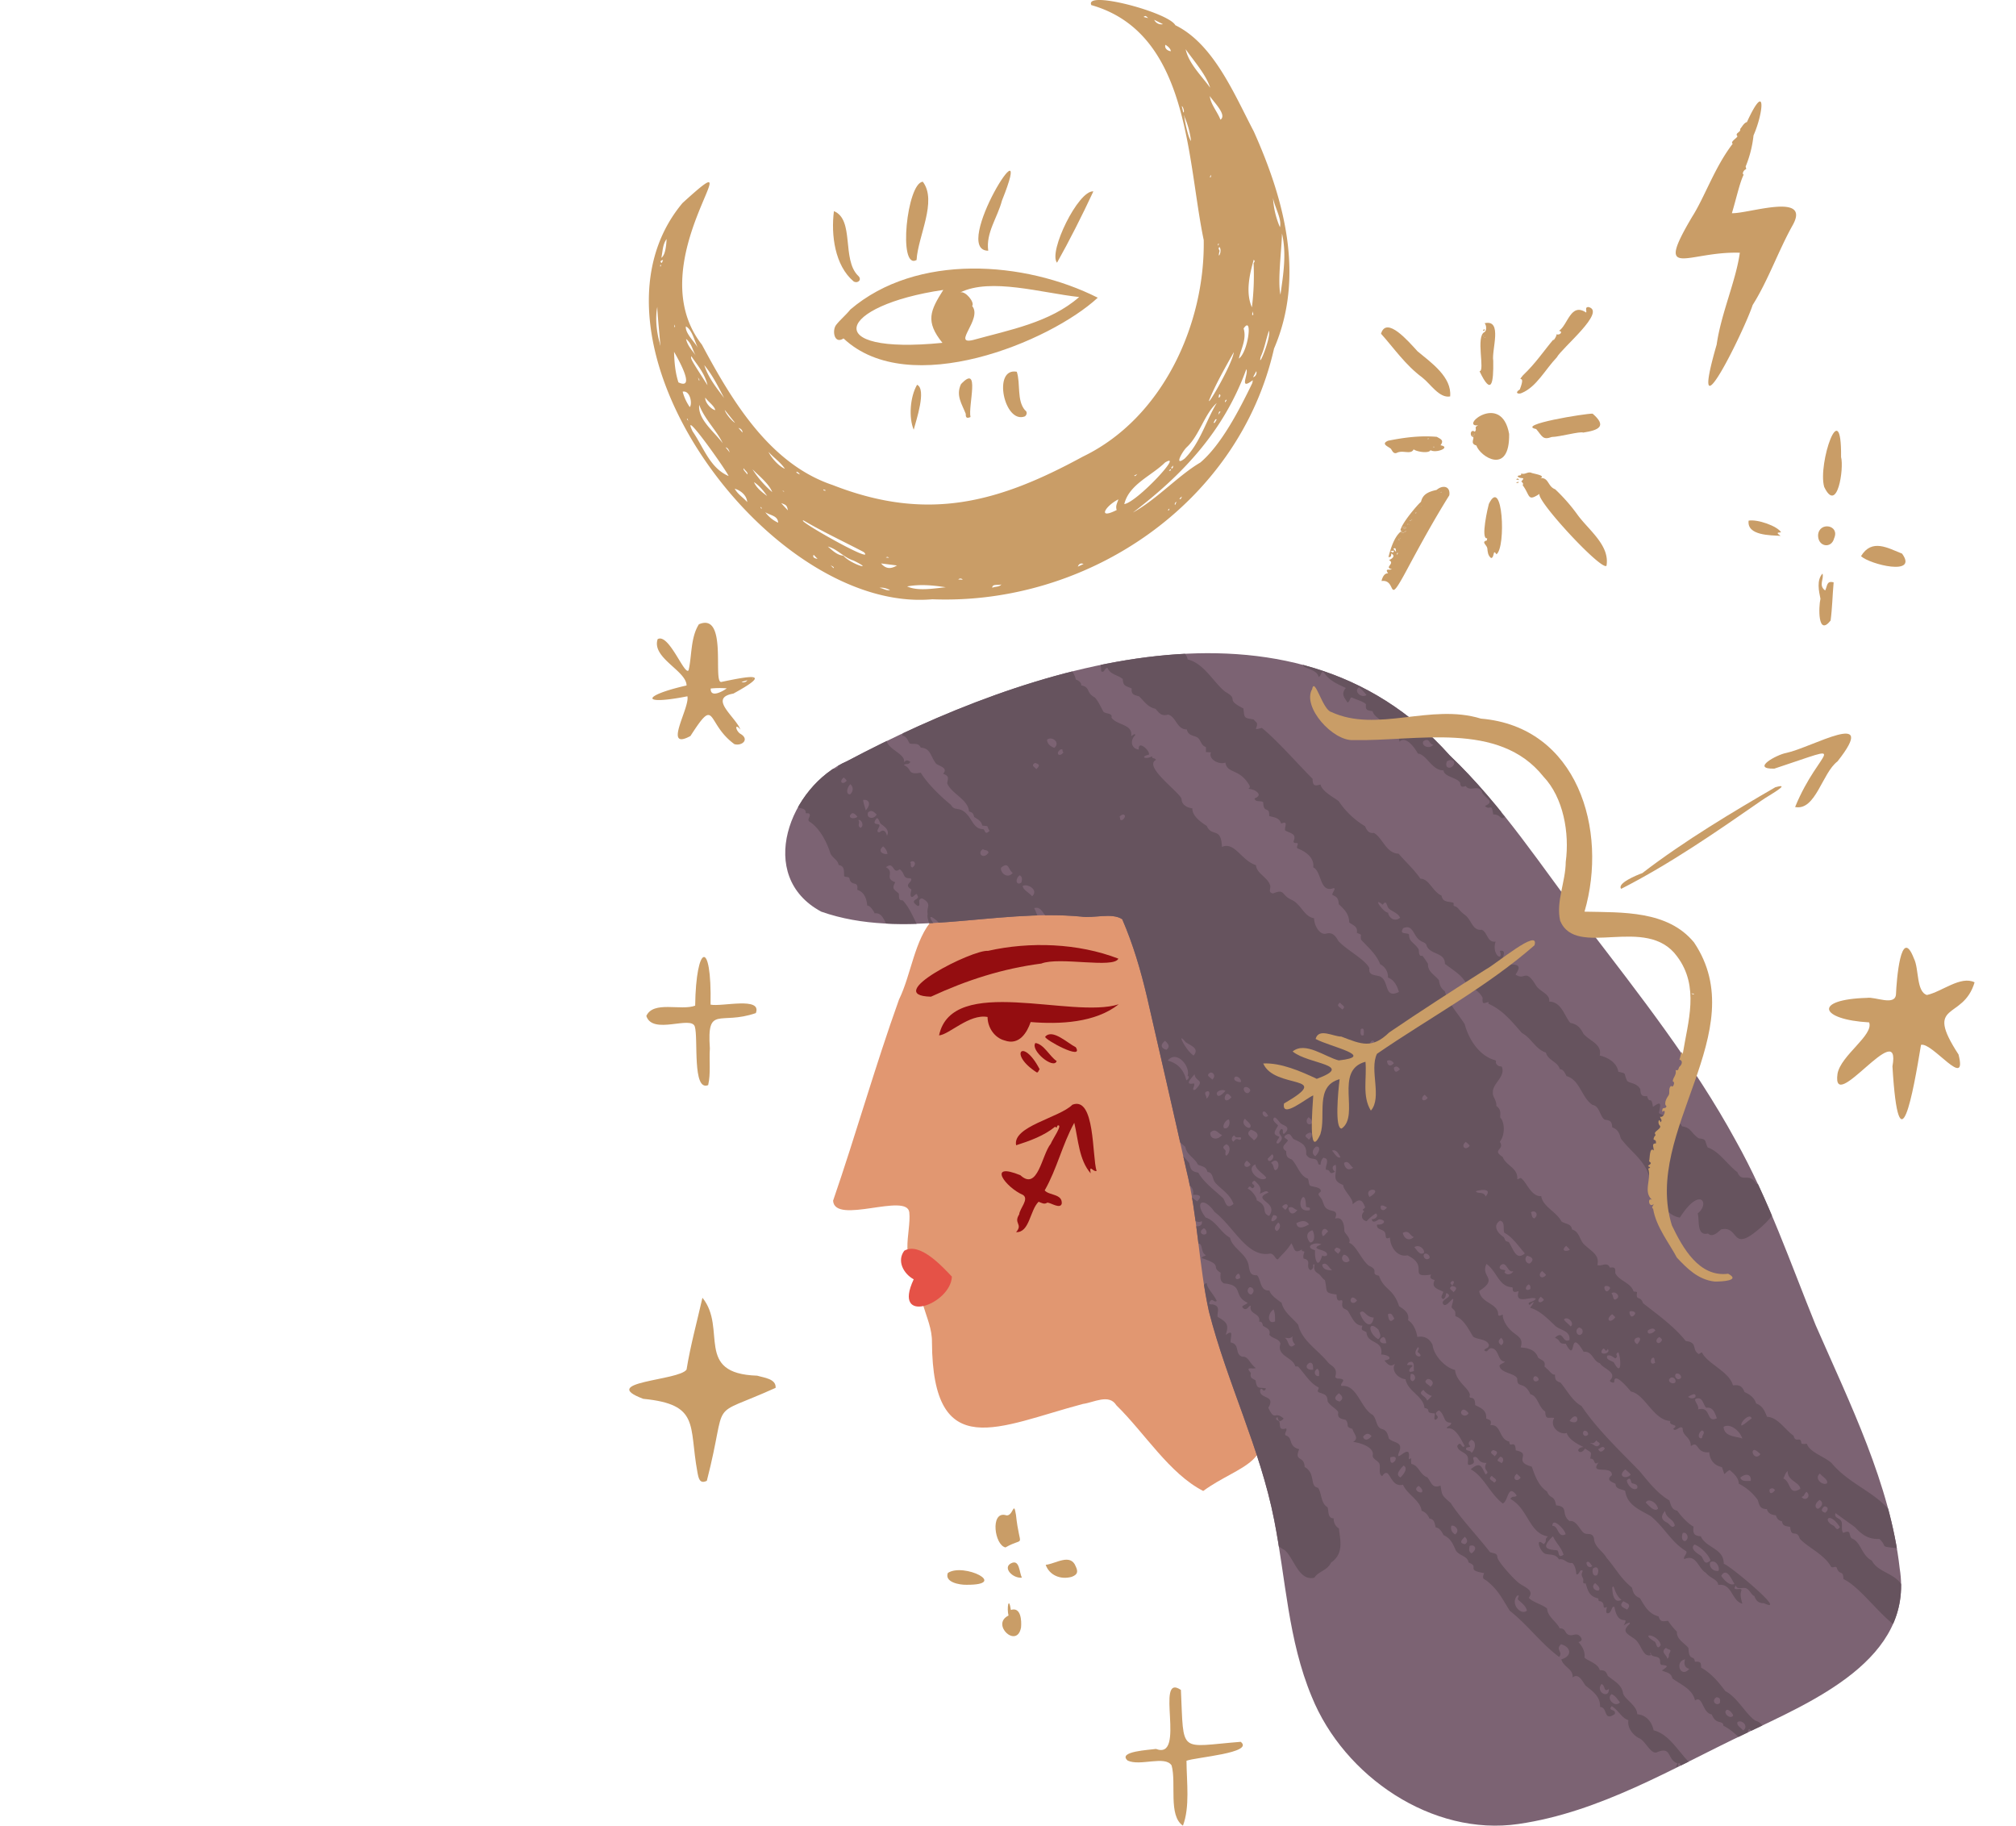 <svg xmlns="http://www.w3.org/2000/svg" width="1192.8" height="1080" viewBox="0 -0.014 1192.787 1080.015" style=""><g><defs><clipPath id="a" transform="translate(372.3)"><path d="M751.7 927.9c8.6 53.8-52 78.7-91.7 97.8-43.3 20.6-85.7 46.3-133.8 53.3-51 7.5-103.3-28.1-122.4-75.3-14-33.6-15.3-69.4-22.2-104.5-8.3-42.4-27.9-81.4-38.6-123.3-6.1-27.7-6.6-56.3-13.4-83.9-7.6-34.1-15.5-68.3-23.3-102.4-3.7-15.7-8.2-31-14.6-45.8-6.1-4.1-16.8-.4-24.5-1.6-50.8-4.8-104.9 14.2-153.6-2.9-39.1-21-18.7-74.2 15.4-89.1 106.3-56.3 263-108.2 356.4-3.4 31.3 29.8 54.7 66.3 80.8 100.5 31.3 40.9 63.7 82 88.4 127.3C674.2 709.5 687 747.1 702 784c20.1 46 44.1 94.1 49.7 143.9z" fill="none"></path></clipPath></defs><g data-name="Слой 2"><g data-name="Zodiac05_360609954"><path d="M1033.6 72.2c11.5-25 10-6 3.9 7.9a66.9 66.9 0 0 1-4.5 18c-.5.7.7 1.8-.2 2.1s-2.4 2.6-1.1 3.1c-2.2 4.1-4.6 14.9-7 22.8 9.7.4 47.4-12.8 35.8 7.4-8.4 15.1-14.5 32.7-23.5 46.9-5.1 15.5-38.7 83.6-21.3 23.4 2.6-18.3 11.4-37.7 13.7-54.3-31-1-50.8 16.9-28.2-21.3 7.4-11.6 13.4-29.5 24-43.2-1.7-1.1 2.5-3.3 2.8-4.4-1.8-2 2.2-2.3 1.6-4.3 1.2-1.4 2.2-3.6 4-4.1z" fill="#c99d67"></path><path d="M418.2 876c-4.2 2-4.9-1.3-5.6-5.3-5.1-27.5 1.7-39.9-32-43.2-27.3-10.2 21.2-10.7 25.6-17.3 2.3-14.2 6.2-28.4 9.4-42.5 14.8 18.3-5.1 44.9 32.4 46.1 3.9 1.2 11.3 1.8 10.9 7.2-41.6 18.8-27.5 3.8-40.7 55z" fill="#c99d67"></path><path d="M420.4 594.3c6.6 1.4 30.6-4.9 26.8 5-21.4 7.4-29-5.1-27.2 20.9-.5 7.2.6 14.7-1 21.7-9.5 4-5.8-27.8-7.9-34.6s-25 5.2-28.7-6.3c4.2-9.2 20.5-2.9 28.9-6.1.5-36.5 9.9-40 9.1-.6z" fill="#c99d67"></path><path d="M702 1041.6c.1 12.8 2.1 27.3-2.1 38.4-8.8-5.9-3.8-25.1-6.7-35.6-3.8-6.1-18.6.6-26-2.9-6.3-5.5 13.2-6.3 16.7-6.9 18.3 7-1-45.6 14.8-34.9 1.8 38.5-1.6 33.6 35.4 30.7 8.2 6.6-26.6 9.1-32.1 11.2z" fill="#c99d67"></path><path d="M406.7 411.9c-28.4 5.6-26.6-.5-.5-6.4 0-8.7-20.8-16.3-17.1-27.4 6.6-3.8 16 21.9 18.3 18.4 2-8.3 1.1-19.3 6.1-27.2 17.3-7.4 8 35.1 13.3 34.1 16.3-3.4 31.3-6.3 7.1 6.9-15 2.6 1.1 13.5 4.2 21.3-3.6-4.2-2.9.5-.2 2.4 5.9 3.3 1.1 7.5-3.4 6.2-17-12.4-10.4-29.1-26-4.8-16.6 9-.2-16.8-1.8-23.5zm23.3-4.7a50.2 50.2 0 0 0-9.5.1c-.3 5.9 7.4 1.5 9.5-.1zm8.7-3.8a2.9 2.9 0 0 0 3.5-1l-3.5 1zm6.4-1.9c.1.1.2.3.3.1s-.1-.2-.3-.1z" fill="#c99d67"></path><g fill="#c99d67"><path d="M1089.3 270.4c.4-38.1-13.9 3.9-10 17.6 7.8 16.4 11.8-11 10-17.6z"></path><path d="M1101.1 329c5.2 4.9 34.1 12 24.3-1.5-8.4-3.3-17.9-9.1-24.3 1.5z"></path><path d="M1084.9 344.5c-4.2-1.1-3.6 1.9-5 4.8-4.2-3-.5-6.9-1.6-10-3.6 4-2.1 10.4-1.2 14.9-1.1 4.7-1.7 22.6 6 12.9 1-7.4 1.1-14.7 1.8-22.6z"></path><path d="M1053.5 317c-2.2-1.6-2.5-2 .3-2.1-2.1-3.7-14.1-7.9-19.2-6.9-1.1 8.9 13 8.6 18.9 9z"></path><path d="M1075.7 316.5c-.2 7 7.9 8.3 9.5 1.9 3.5-7.9-8.9-10-9.5-1.9z"></path></g><g fill="#c99d67"><path d="M594.9 915.4c12.2-6.9 8.5 2 6.2-19.3-1.5-9.5-1.6 2.2-6.5.1-8.7-1.7-6.2 17.8.3 19.2z"></path><path d="M618.7 925.7c2.1 6 8.6 9 15.4 7.1 3.4-1.3 3.9-2.9 2.4-6.1-3.1-8.1-11.9-1.6-17.8-1z"></path><path d="M571.8 937.5c25.4.2-1.6-13.2-11-7-2.1 5.5 6.9 7.1 11 7z"></path><path d="M596.7 955.7c-10.7 5.2 5 19.9 7.4 7.1.4-4 0-12.4-6-10.4-1.3-8.7-2.5-.9-1.4 3.3z"></path><path d="M604.6 933.3c-1.6-3.2-1.3-11.1-6.4-8.5s.9 9 6.4 8.5z"></path></g><g fill="#c99d67"><path d="M840.7 297.3c.8-4.9 4.4-6.4 9.3-7.5 3.6-3.1 8.3-2.3 7.5 3.2-9.2 14.7-17.5 29.9-24.9 43.7-12.6 23.5-5.6 5.7-15.2 7 .5-2.3 1.8-4.8 3.9-4.5-2.2-3.3.8-1.7 2.2-2.5-4.9-1.1 2.3-3.3-1.7-5.4 1.8-.7 4.1-2.4 1.4-3.9-.2 2-.2 2-1.7 2.2 1.3-5.2 3.5-12.3 7.6-15.4-.4 2.3 1.5.5 3 .1-1.5-1-4.5 1-3.1-1.9 2.2-5.6 13.5-18.1 11.7-15.1zm-16.3 27.3l1.6 1.9c-.2-2.4-.4-2.5-1.6-1.9zm7.5-12.1c.4-.9-1.2-.5-2-.7.5 1.4 1.4.8 2 .7zm-7.1 13.2l-2.2.3c1.4.8 1.7 1.4 2.2-.3zm10.7-18.2c0-.7-1.8.1-1.3.6l1.3-.6zm17.1-16c.6-.7-.5-.8-1-1.1s.5.8 1 1.1zm-25.1 27.8c.7.3.7-.4.9-.9s-.8.1-.9.9zm13.3-19.7c0-.7-.7-.2-1.2-.3s.6.4 1.2.3zm-7.8 10.3c-.5.6.4.5.9.7s-.6-.5-.9-.7zm-5.9 17.2c-.5-.4-.8 1-.4 1a4.2 4.2 0 0 0 .4-1zm10.2-23.8c0 .8.5.2 1 0z"></path><path d="M911.4 291.8c-7.9 5.3-5.8 1.5-10.5-4.8.7-1.1-.2-1.5-.8-2.2 2.9-3.2-.3-1-2.2-3 .5-1 2.4 0 2.1-1.7 2.4.8 3.6-1.1 5.9-.5.4.5 9.2 1.6 5.5 3.2 5-.4 4.3 5 8.7 6.6a104.9 104.9 0 0 1 13.4 15.3c6.7 9.1 19.1 18 17 30-3.2 3.1-45.2-42.5-39.1-42.9z"></path><path d="M919.2 200.7c-.8 2.1 2.2-2.2 1.7-3 1.9.9 4.2-1.6 1.5-2 5.3-3.5 6.9-17 16.1-10.8.4-1.3-1-3.2 1.3-3.3 11 2.6-15.7 24.2-18.7 29.8-6.8 7.1-12 17.5-20.8 21.1-2 .9-4.4-.1-1.1-2.1 4-10.2-2.3-3.3 1.9-8.4 7.5-7.1 12.2-14.3 18.1-21.3z"></path><path d="M817.1 197.4c3.2-10.7 16.2 4.5 21.6 10.4 8.2 6.8 20.4 15.3 19.3 26.7-6.4 1.2-11.6-7.4-16.5-11.2-10-7.4-16.7-17.3-24.4-25.9z"></path><path d="M871.6 258.6c-2.4-.8-1.5-5.1 1-3.2 1.7-1.9-1-2.5 2-3.8-11.5 1.2 13.8-20.1 18.3 5.1.4 24.8-17.2 13.5-19.4 6.8-4.1-1-.8-4.5-2-5 2.5-2.4-.5-2.8.1.1z"></path><path d="M936.7 255.9c-1.7-.9-13.7 2.5-18.6 2.6-5.4 2-5.6-.5-9.2-4.7-12.4-2.5 29.5-9.3 33.4-9.1 8.8 7.6 3.4 9.8-5.6 11.2z"></path><path d="M885.4 327.9c-2.3-3.6-1 2.1-3.2 2.2-1.9-1.5-2-3.7-2.2-5.7s-3.9-3.8-.3-4.7c.1 0 .1-.7.2-1.3-4.1 1 .6-19.1 1-20.3 8.2-17 10.3 25.7 4.5 29.8z"></path><path d="M846.4 266.3c-1.2 2.2-8.5.8-10-.5-1.6 3.4-6.4.2-10 2.1-1.8.7-2.5-.9-3.3-2.2s-6.7-2.9-1.8-5c10.1-2 19-3.1 28.8-2.3 2.4 1.4 4.4 2 2.2 5 6.5 1.2-2.6 4.9-5.9 2.9zm2.1-1.5a.4.4 0 0 0-.1-.6c-.8.1-.3.3.1.6zm-3-5.3c-.3-.4-.7-.4-.9-.1s.5.5.9.1z"></path><path d="M878.4 191.2c10.9-2.5 4 15.9 5.1 22.2.2 12.8-.9 21.4-8.1 6.2 3.4 0-2.5-20.8 3-23.2 1.2-.9 1.2-3.9 0-5.2zm.4 8.5c.4-.8-.5-.8-1-.9s.3.8 1 .9z"></path><path d="M896.9 285.4l1.7-.4c-.4.9-.4.9-1.7.4z"></path><path d="M898.8 284l-1.8-.4c.8-.7 1.2-.7 1.8.4z"></path><path d="M877.4 195.4c.3-.2.8-1 1-.4s-.6 1-1 .4z"></path><path d="M829 314.3a3.1 3.1 0 0 1 3.1 0c-1.7.5-3.3 2-3.1 0z"></path><path d="M831.9 312.5c-.6.1-1.5.7-2-.7.8.2 2.4-.2 2 .7z"></path><path d="M840.7 297.3c.6-1.3 1.1-1 1.9.1s-1.4-.3-1.9-.1z"></path><path d="M835.5 307.5c-.5.1-1.3.9-1.5.2s1.3-1 1.5-.2z"></path><path d="M852.6 291.5c-.5-.3-1.6-.4-1-1.1s1.6.4 1 1.1z"></path><path d="M827.5 319.3c.1-.8.1-1.4.9-.9s-.2 1.2-.9.9z"></path><path d="M840.8 299.6c-.6.1-1.2.5-1.2-.3s1.2-.4 1.2.3z"></path><path d="M833 309.9c.3.2 1.2.3.9.7s-1.4-.1-.9-.7z"></path><path d="M837.3 303.3h1c-.5.2-1 .8-1 0z"></path><path d="M871.6 258.6a22.9 22.9 0 0 1 .2-2.5c1.3 1.1.9 1.2-.2 2.5z"></path><path d="M873.5 263.5v-1.3c.7.9.3.8 0 1.3z"></path><path d="M848.5 264.8c-.4-.3-.9-.5-.1-.6a.4.4 0 0 1 .1.6z"></path><path d="M845.5 259.5c-.4.4-.7.5-.9-.1s.6-.3.9.1z"></path><path d="M878.8 199.7c-.7-.1-1.5-.1-1-.9s1.4.1 1 .9z"></path></g><path d="M1104.7 590.3c4.8-.8 16.8 5.1 17.1-2.3s2.8-41.2 10.6-21c3.1 6 1.3 19.6 7.7 21.6 8.8-1.9 20-11.6 28.2-7.5-6.8 23-30.3 10.8-9.5 42.7 5.5 21.6-15.6-7.5-22.2-5.7-4.6 27.9-13.1 76.2-16.9 12.7 5.5-30.3-36.1 29.8-32.5 4.4 1.9-10.9 21.6-22.9 18.7-30.4-29.2-1.6-33.5-13.6-1.2-14.5z" fill="#c99d67"></path><g fill="#c99d67"><path d="M712.2 142c-10-47.7-8.3-122.4-66.5-139-4.3-9 45.7 4.3 49.7 11.9 22.7 11.1 34.9 40.9 46.4 62.8 18.3 40.8 30.3 86 12 128.5-20.7 91.5-110.2 151.9-202.2 148.3-96.2 8.6-215.6-153.2-147.8-234.4 46.6-42.4-27.2 34.4 11.5 83.8 17.6 32.9 40 70.5 77.3 83 56.4 22.1 98.3 10.3 148.1-16.8C688 247.3 713 191.7 712.2 142zM475.5 307.9c-5.9-1.1 43.5 26.8 35.6 18.7-11.8-6.2-24.1-11.9-35.6-18.7zm270.4-96.8c-1.9 8.1 6.2-11.2 4.9-15.5-2.1 6.2-2.5 10.2-4.9 15.5zM499 328.7c4.4 5.2 19.3 9.4 6 2.9-5.8-1.8-9.5-6.8-15.2-8.3 2.7 2.3 5.6 5.2 9.2 5.4zM701 69.5c-1.3-5.9 1.2 11 3.7 13.9a51.2 51.2 0 0 0-3.7-13.9zM390.3 202.8c1.3 8-1.4-15.7-1.4-21.3-1.3 6.4-.5 14.7 1.4 21.3zm351.4-47.1c.8-1.2.8-1.2.1-2.1-2.4 8.4-5 19.3-1.1 28.2a152.4 152.4 0 0 0 1-26.1zm-31.5 117.9c12.4-10.5 23-31 30.7-46.9a8.4 8.4 0 0 0 .3-1.8c-8.6 6.6-2.2-4-3.8-6.5-13.1 36.1-37 61.9-67.1 84.8 14.5-8.1 26.8-21.9 39.9-29.6zm-45 24.6c7.7-1.2 35.8-31.6 24.1-24.6-8 7.9-21.3 12.9-24.1 24.6zm-234.1-16.6c-2.2-4.7-28.7-41.8-21.3-26.4 6.5 9.4 10.2 21.7 21.3 26.4zm288.8-43.2c-7.2 6.4-10.3 19.2-17.7 26.1-2.6 2.4-7.9 11.9-1.2 6.7 9-9 12.4-22 18.9-32.8zm-318.5-12.2c10.4 4.8 0-13.6-2.6-18.1.2 6.3.7 12.3 2.6 18.1zm357.1-88.1c-.2 9.8-2.7 28.2-.9 36.2 1.7-12.1 3.7-24.2.9-36.2zM730 208.3c-4.8 8.6-10.2 18-14.1 27.2s13.3-19.9 14.1-27.2zM701.5 29.1c1.8 8.5 9.5 15.8 14.5 22.8-2.3-7.6-9.5-15.7-14.5-22.8zm34.3 165.2c1.9 6.3-1.5 11.9-2.8 17.8 5.5-3.8 8.4-26.1 2.8-17.8zM536.7 346.9c6.3 2.9 15.6 1.2 22.9.5-7.6-1.2-15.2-1.9-22.9-.5zm-109.1-84.7c-3.3-7.2-10.9-14.4-13.9-22.7-1 8.5 8.8 15.8 13.9 22.7zm233.1 39.5c-.8-2.5.3-4 1-6.3-7.8 3.9-12.6 12.2-1 6.3zm61.4-230.9c4.1-2.8-4.2-10.6-6.3-14 .4 4.7 4.5 9.3 6.3 14zM416.7 216c2.3 7.3 7.2 13.4 11.7 19.4-3.5-6.8-6.9-13.6-11.7-19.4zm1.9 11.9c-1.5-6.8-5.9-11.8-9.6-17.2-.4 1.6-.4 1.6 9.6 17.2zm-10.5 12.9c1.7-1.9.2-10.1-4.2-9.1a29.1 29.1 0 0 0 4.2 9.1zm349.2-106.4c1.2-4.9-3.1-11.8-4.1-17.3a50.9 50.9 0 0 0 4.1 17.3zM445.2 277.6a60.2 60.2 0 0 0 11.7 13.5c-1.9-4.9-7.7-9.5-11.7-13.5zM413 205.9c-2-3.8-3.5-11-7.2-12.8-.5 4 5.1 9 7.2 12.8zm29.1 91.1c-.3-4-3.9-6.9-7.4-7.9 1.9 3.4 4.9 5.1 7.4 7.9zm79.2 36.3c2.8 3.3 5.8 3.4 9.4 1.2l-9.4-1.2zM452.8 303a19.2 19.2 0 0 0 7.6 6.2c-.2-4.2-4.5-4.2-7.6-6.2zm1.9-35.7c1.3 3 5.9 8.5 9.7 10-2.8-4.1-6.6-6.5-9.7-10zm-63.4-114.8c2.4-1.6 2.9-7.5 3.1-11.1-2.4 3.2-2.3 7.3-3.1 11.1zm62.6 140.9c-2.3-3.2-4.6-6.1-7.8-8.2 1.4 3.4 4.9 6.1 7.8 8.2zm-36.6-58.2c-.4 2.5 3.2 6.9 5.9 7.4-.6-2.6-4.2-4.9-5.9-7.4zm-11.4-34.7c.9 4.2 3.8 6.9 5.9 10-2.1-3.1-2.4-7.3-5.9-10zm22.9 42c.5 2.2 4.4 6.8 6.1 7.6l-6.1-7.6zM692.7 30.3c.1-1.3-1.8-3.1-3.2-3.8-.6 2.1 1.2 3.5 3.2 3.8zM592.5 345.7c-1.8.7-5.5-.5-5.4 2 1.9-.9 4-.3 5.4-2zm95.6-331.4l-5.2-2.6a4.7 4.7 0 0 0 5.2 2.6zM520.4 347.8c2 .1 3.7 1.7 6.2 1.3-2-1.2-5-1.8-6.2-1.3zm-54.2-45.9c-.7-2.9-.8-3.1-4-4.3 1.4 1.6 2.6 2.9 4 4.3zm255.3-155.8c-1.2 1.1.4 1.8 0 2.7-1.4 5.5 2-.3 0-2.7zm-83.8 189.1l3.4-1.6c-1.9-.7-2.8.1-3.4 1.6zm103.7-112.1c1.9-.3 2.3-2.9 1.9-3.5l-1.9 3.5zM440 277c-.7.9 1.6 2.5 2 3.6 1.1-.8-1.5-2.5-2-3.6zm41.4 51.2c-.8 1.4.4 2.1 2.3 2.4l-2.3-2.4zm-44.5-75.1l2.4 2.8c0-1.6-1-2.3-2.4-2.8zm-5.1 14.6c-.6-1.3-.9-2.7-2.5-3.1l2.5 3.1zM700.1 66.5c1 0-.2-3.8-.9-3.7l.9 3.7zM413.6 225.2c.7-.5-.8-1.8-1-2.5s.8 1.7 1 2.5zM679.3 10.7c-1.5-1.5-1.5-1.5-2.7-.7l2.7.7zM718 250c.8.8 1.3-1.3 1.9-1.8-.9-.9-1.3 1.2-1.9 1.8zm-148.4 92.9a1.7 1.7 0 0 0-2.6-.1zm-76.5-6.8c.8-.8-1.3-1.3-1.9-1.9s1.4 1.3 1.9 1.9zM697.8 295c.9.7 1-.3 1.4-1s-.9.5-1.4 1zM526 330c-.9-.7-.9-.7-1.9-.2l1.9.2zm145.1-48.7c.5 1 1.4-.7 2-1s-1.3.7-2 1zM471.4 279c-.7.8.9 1 1.7 1.7-.2-1.2-.9-1.1-1.7-1.7zm221.5-1.1c-.3-.6-.7 0-1.1.3s.5.6 1.1-.3zm0-1.1c.7.8 1.3-.2 1.1-1.4l-1.1 1.4zm-300.6-123c-1.8.3-1.8 1.4-.7 1.7l.7-1.7zm329.8 89.8c-1.1-.7-.9 1-1.3 1.7s.9-1.2 1.3-1.7zm-1.1-8.4c.5.2 1.5-1.2.8-1.8s-.6 1.2-.8 1.8zm19.9-48.8c1.2 0 .3-1.2.2-2s-.2 1.3-.2 2zM399 193.5c.8 0 .2-.9.1-1.4s-.1.9-.1 1.4zm316.8-88.7c.9.3.6-.6.7-1.2s-.5.7-.7 1.2zM691 301.7c.6.6.7-.1.9-.6s-.6.2-.9.6zm-203.8-12.2c-.4.6 1.4 1.1 1.3.5l-1.3-.5zm208 9.3c.4-.7.5-1.1.8-1.7s-1.4.4-.8 1.7zm-288.5-51.2c-.7.4.2.8.5 1.3s-.4-.9-.5-1.3zm56.5 42.6c-.3.4.6.6.9.9s-.5-.6-.9-.9zm-72.6-132.6c.9 0 .2-.8.2-1.3s-.2.8-.2 1.3zm335.2 79c-.5-.6-1.5 1.2-.8 1.3l.8-1.3zm-4.7-92.5c-.6-.1-.4.7-.5 1.1s.6-.5.5-1.1zM449.9 299.8c.1.7.6 1.4.9.8l-.9-.8z"></path><path d="M499.1 200.2c-5.6 3.7-6.9-4.8-4.4-8s5.7-5.7 8.4-9.1c39.3-33.5 103.1-28.8 146.4-7-28.2 26.1-111.6 60.6-150.4 24.1zm76.1-19.2c6.3 7.7-12.3 23.2.6 20.1 21.3-5.9 45.5-10.3 62.7-25.4-22.2-2.4-52.3-11.6-70.4-2.7 3-1.2 8.8 5.9 7.1 8zm-17.1-9.5c-62.7 9.2-73.8 38.6-.5 31.3-10.3-12.7-7.2-19.1.5-31.3z"></path><path d="M542.3 153.8c-11.1 6.2-5.7-45.7 3.7-46.3 8.7 11.5-2.9 32.2-3.7 46.3z"></path><path d="M584.7 148.3c-22.7 0 29.4-82.5 8.1-29.6-2.6 10-9.6 19-8.1 29.6z"></path><path d="M493.4 124.9c12.3 5 4.5 28.6 14.3 38.2 2.5 2.2 0 4.8-2.6 3.4-11.2-9.4-13.5-27.6-11.7-41.6z"></path><path d="M646.9 113.2c-6.5 14-14.4 29.6-21.5 42.2-5.3-6.3 12.6-43 21.5-42.2z"></path><path d="M601.6 219.9c2.3 7.1-.1 16.9 4.8 22.7 1.5.9 1.3 2.7 0 3.7-12.3 4.8-19.3-29.1-4.8-26.4z"></path><path d="M574.2 246.7c-2.1.9-2.9.5-2.8-1.9-2.3-5.9-6-10.9-2.8-17.6 11.6-12.3 4.1 12.8 5.6 19.5z"></path><path d="M540.6 254.2c-3-7.1-2.2-19.4 2-26.6 5.7 2.7-.5 20.9-2 26.6z"></path></g><path d="M547.9 751.7c-17.5-2.3-8.6-22.5-9.9-34.5s-44.1 7.6-45.1-6.9c13.6-39.5 24.9-79.7 39-119 7.3-14.9 9.2-35.8 20.1-47.5 27.8-2.2 55.6-3.2 83.4-4 9.1 1.2 21.6-2.1 29 3.4 14.3 25.2 20.1 53.9 27.5 81.7 19 68.9 20.5 142.2 48 209 18.9 31.2-6.7 32.5-28 48.1-20-10.2-34.7-34.4-51.4-50.7-4.3-7-13.4-1.6-19.7-.8-49.6 13.1-89 35.9-89.4-36.6.2-15.2-12.6-27.7-3.5-42.2z" fill="#e19771"></path><path d="M1124 927.9c8.6 53.8-52 78.7-91.7 97.8-43.3 20.6-85.7 46.3-133.8 53.3-51 7.5-103.3-28.1-122.4-75.3-14-33.6-15.3-69.4-22.2-104.5-8.3-42.4-27.9-81.4-38.6-123.3-6.1-27.7-6.6-56.3-13.4-83.9-7.6-34.1-15.5-68.3-23.3-102.4-3.7-15.7-8.2-31-14.6-45.8-6.1-4.1-16.8-.4-24.5-1.6-50.8-4.8-104.9 14.2-153.6-2.9-39.1-21-18.7-74.2 15.4-89.1 106.3-56.3 263-108.2 356.4-3.4 31.3 29.8 54.7 66.3 80.8 100.5 31.3 40.9 63.7 82 88.4 127.3 19.6 34.9 32.4 72.5 47.4 109.4 20.1 46 44.1 94.1 49.7 143.9z" fill="#7c6373"></path><g clip-path="url(#a)"><path d="M623.2 302.2c-11.1-5.9-16.6-21.4-31.1-20.3-3.2-.6-2.3-3.5-3.9-5.3-6.5-4-13.6-10.8-20.2-15.8a4.3 4.3 0 0 0-3.7-3.4c-.4-3.8-.2-3.2-3.9-3.4-3.6-2-3.1-4.9-2.1-7.3-1.9-.9-1.6-3-2-4.5-5.9-3.2-8.2 1.4-.3 2.7 0 8.7-5.1-.6-8.1-3.1-1.6-1-4.2.1-5.1-1.8 1.8-7 7.9-2.2 11.3-6.3-.3 1.5-2.6 4.2-.2 4.9 3.7-1.2 2.8 1.5 4.4 2.7s2 1.4 3.5 2.9c7.8 3 8.8.5 12.1 8.1 4.3-7.2 4.2 1.3 4.3 5 1.9-1 3.2-.4 4.5.6 10.8 3.8 15.6 15 25.5 20.7 4.5-2.9-3.9-4.8-.1-6.8.8 2.5 3.7 4.7 6 6.9 1.1.5 3.6-2.5 4-.1-2.7 2.9-1.2 9.4 3 6.9.8-1.5-2.7-2.3-1-4s4.2-3.9 4.9-1.9c-2.1 1.4-4.7 2.8-2.4 4.6s1.8-5.7 3.8-3.4 1.1 3.1-.7 5.2c.4 2 3.5.8 5 2 2.1 5.9 11.3 6.4 14.6 11.8 1.4.5 7-2.8 3.5 2.3-1.6 1-3.3-2.2-4.5-.2 1.4 3.8 8 4.2 8.6 8.6 1.9-.2 2.5-4.2 4.7-2.4 8.5 3.6 13.6 14.9 22.6 14.7 1.2 3.3 1 5.4 5.5 5.7 1.7 1.3 2.5 4.5 5.1 4-2.4-6 5.7-4.6 2.8.2-2.2 1.9-6.3 1.7-.7 3.4 2.3 3 6.9 1.7 9.5 5.3 8-5.3 6.8 8.1 13 5.4-3.1 3.2-1.1 5.3 1.4 7.4 2.2-1.4 1.2-4.9 4.1-4.7 3.2 5.2-.4 3.9-2.8 6.1 1.7.6 2.3 5.3 5 2.3s-3.7-1.2 0-4.4c7.8-1.7.3 7.9 8.4 10.4 1.5 1.8 1.2 4.1 4.2 2.9.8 1.3-1.8 3.3-.1 4.5 4-4.1 3.9 2 5.4 2.7 3.5-2.1 3.7-.4 5.4 2.7 3.3.7 2.7 3.6 5.4 2.8 7.1 2.7 2.1 5.8 10 .1-1.9 5.9 2.5 5.2 4.9 6.7s5.8 3.7 6 4.8-2.7 1.6-1.4 3 8.2 2.3 8.9 6.4c1.8-.9 1.2-3.7 3-2.8 3.7 5.4 8.5 7 13.1 9.3-3.2 3.6-.6 6 1 8.6 1.8-.9 1.2-3.7 3-2.8s6.7 2.3 7.9 3.8c-.4 3.6.8 3.6 3.9 4.1 1.2 4.3 6.4 4.4 6 9.2 4.1 11.2 9-.2 9.9 8.9 4-4.1 9.7 4.6 10.9 7 5.2.4 8.3 10.1 15.2 9.9.3 3.9 7.8 4.1 9.8 7.3.3 2.4.7 2.8 3.4 2 2.5 4 8.2-1.9 9.9 4.4 2.9 3.7 7 4.8 1.4 7.4 3.2 3.1 3.8-2.5 4.9 5 4.7-.2 4.4 4.2 6.9 1.2-3.9-1.6-5-15.1-1.5-7.3.9 3.7 2.5 2.9 2.9 5.9 3.9 3.4 1 4.1 6.9 1.3-.2 4 3.8 2.7 5.2 3.8.1 4.9 4.5.6 6.6 2.4s-2.4 6.9-5.5 6.1c-.8-3.6-2.2-6.4-6.4-5.1 3.5 11 9.6 3.6 16.1 6.3.3.1 2.7-.4 1.3 1.4-9.2.5-4.7 3 1 2.5 3.4 1.5 5.1 5.8 7.9 8.1 3.2-.2 3.7 1.3 5.2 3.8s3.2 2.3 5.5-.1-2.8-3.3-.1-6c-1.3-1.3-3.4.8-4.8-.6 2.4-5.6-2.4-4.4-4.6-6.1-2.4-6.8-11.6-7.7-14-14.5-3.5-1.2-5.8-2.5-8.1-5.4-11.4-1.1-13-15.6-24.7-18.2-4.3-3.6-8.9-6.6-10.9-11.4-3.2-.5-5.4.1-6.7-4.1-5.6-4-6.1-7.4-12-9.5-2.4-2.8-2.9-6.1-7.3-6.1-4-3.1-5.6-8.5-11-8.6-2.9-4.9-9.1-10.3-13.4-12.6-.9-3.2-1.7-3-5-2.2-5.8-9.4-17.7-11.9-22.8-21-2.6-1.6-5.6-1.7-6.3-5.3-3.4-1.8-5.8-3.8-5.8-7.6-7.8.7-17.2-5.5-20.5-12.7-4.2-1.6-7.8-2.2-9.3-6.9-6.9-7.1-15.3-7.7-14-16.4-8.2 8.9-2-.7-10.2-1.8-4.1-1.6-6.7-6.3-11.3-6.2-1-.8-.6-2.5-1.5-3-4-.2-3.2-.4-3.6-3.8-8.1 1.2-.6-5.1-3.6-8.4-3.6.6-.2 2.4-2.9 4.5-2.5-2.1-4.2-5.2-6.8-7.3-4-.2-5.8-3.2-8.5-5.9-4.3-1.8-7.3-1.9-8.9-6.4-4.6-.4-6.5-1.5-7.4-6.2-5.9 0-3.5-5.2-8.5-4.3-4-1.2-8.6-4.8-10-8.7-1.5-.7-4.2-.3-5.1-2.3-4.1-2.5-13.5-6.2-13.9-10.8-5.5-.4-5.2-.4-6.9-5.3-4.5-.7-14-1.5-8.1-9.2-4.5-7.6-10.6-1.1-16.9-6-2.9-2-6.2-3.6-7.4-6.8-.2-.2-2.8 1.6-2.3.2 2.9-4.8-5.9-3.7-7.4-4.9s-.2-5.4-2.6-5 0-3.7-2.9-1.2c2.9 3.2-5.9 3.4-5.6.7s-1.8-1.8-2.8-2.5c-1.5-5-3.6.6-8-6.9-3 .3-3.4-2.9-5.3-4.3s-5.8 1.9-5.9-2.3c1.5-2.3 2.6 3.4 4.3-.5a3.5 3.5 0 0 0-1.8-2.2c-3-2.6-4.9 1.3-7.3.1-4.6 1.3-5.9-.8-7.9-3.7-4.4-.6-8-1-9.1-5.8-5-4-11.1-.2-15.2-6.4-4.4-3.9-7.4-.2-6.6-7.2-8.8 6.2-11.3-6.6-18.3-5.3-5.1-1-8-6.2-13.3-5.2-1.3-.1-2.1-.7-1.7-3.5 1.9 0 3.6 2.2 5-.5-6.2-3.5-10.9-8.7-18.2-6.6-2.4-4-7.3-4.9-10.5-5.1-1.2-2.8-6.9-4.6-8.8-5.1-2.7 5.5-5.3-1.3-7.2 1.8.1-2.5-.2-4.6-3.2-5.3-.3 9.5-9.9 1.5-15.1-.2-3.1-2.6-10.3-1.8-10.1-6.1-3-.6-4.6 2.4-6.6 1.3.2-2.6-5.4-2.1-4.1-5.4-4 5.2-9.3-1.5-13.9-2.1-9 1.5-6.1-2.7-13.2-1.5-1.4-.2-1.6-1.9-2.3-2.1-4.3 1.3-7.7-1.5-11.6-2.8s-8.4-.1-10.9-4.5c-.7 2.3-.2 4.7-2.6 4.5-1.2-2.3.2-6.2-3.5-6.9-3.8 8.8-3.6.7-11.2.8-13.4 0-3.7-5.5-11.9-5.2-2.7-1.4-.3-2.9-2.7-3.2s-7.8 5.2-7.1-1.4c-8.7-2.9-6.2 4.1-10.1 3s.8-5-2-5.1c-2 2.1-.4 3.7-2.3 4.7-1.9-1.4-2.6 1-4.4-.4 3-5-2.5-4.7-6.8-6.6-.2 7.9-4.7 1-7.5 5.2-2.3-13.7-6.5 3.3-11.5-7.9-4.6-3.5-6.3-.2-9.6.3-10.7-8.2-5.4 1.8-9.5.4-1.5-.2.7-3.5.7-5.1-2.6-2.6-5.2 1.2-7.5 1.1-2.9-2.8-5.6-1-9.3-2.6-1.1 1.7 1.1 3.9-1.1 4-5.5-.8-7-6.7-13.5-2.5-6-3.4-9.1-6.8-16-6.2-2.7-1.4-4.8-2.9-7.5-.8-9.2-4.1-25.1-.8-34-5.7-1.5-2.1-2.4-3.1-5-2.1-3.2-3.1-5.9-5.6-9.6-6.3-2.9-2.5-5.1-8.9-10-4.2 3 6.8-2.4 1.8-3.5 3.5-1 5 1.9 14.7-6 16.6-1.4 4 2.7 2.5 1.3 6.5a7.4 7.4 0 0 0-6.4-1.3c-1 3.2-.2 7-4.2 7.6-.8 3.2 2 5-.1 7.2-2.4-3.3-3.2.8-5.6 1-8.6.6-16.3-4.9-24.6-5.8-2.1-3.7-9.5-6.8-12.8-5.5-12.1 3.6-1.7 10-7.7 13.1 2.8 1.5-.4 5.8-.3 8.3s2.3 6.9 2.1 9.8c2.1 3.1 8.2 1.7 9.4 5.9 6.7 2.1 3.6 6 1.2 10.7 1.8 4.4 3.3 7.9 6.8 8.6.6 9.9-5.3 9.8-8.2 5.7-1.5 3.6-4.7 3-7.2 3.9s.3 5.5-2.4 5.8c-4.3-4.6-9.3-1.4-14-4.7-4.9 2.5-6.4-1.1-10.4.2-4.2-2.5-11.2-2.9-16.5-2-2.5-2.6-2.4-2.9-5.7-1-3.6-3.2-8.2.3-12.1-1.1.4 8 6.7 2.6 9.7 3.8 2.4 3.7 5.9 5.9 9.6 8 1.2.1-.4-4.2 2-3.8 4.3 2 11.2-.6 8.6 5.7 2.4 1.6 2.9-1.7 4.8-1.2-1 4.6 10.8 2.7 13 6.6s5.6-1.6 9.5.7c-1.6 5.8 2.3 2.6 2.6 6.8s3.1 4.3 6.3 4.3c1.1 2 4.2 4.3 1.9 6.6 1.8 2.1-.2 6.3.3 8.4 3.3 2 4.8 6.5 4.8 11.4 1.1 1.5 3 2.5 1 4.4 0 2.3 1.8-.3 2.5.5s-1.1 1.7-1 1.9c4.8 2 .3 7.9 5.3 5.2 1.1 6.1 3.7-2.9 5 3.1 4.6-.6 3.9 5.9 6.1 1.2 3.8 2 2.4-2.5 5.2-4.1 2.8.3 1.1-3 3.9-3.4 1.1-8.8 5-2.7 7-15.3 1.6 3.8 5.5 2.7 4.2 7.2 2.3.3 2.4.7 3.8 2.9s4.8 2.9 6.5-.7c3.4 4.8 4.6-2.3 7.3-4.6 3.2 1.5 2.8-2.6 5.2-3.1s2.3 2.4 3.7 3c5.4-.8 11.9 1.9 14.6 5.5 3.9-.8 8.9 1.1 10.8 4.8 4.5 2.2 6.6 1.8 9.3 5.6 5.3-4.4 7.3 4.5 9.5 6.7 3-.6 5 1 7.6 2.1s5.6-2.8 6.1.6 5.4.3 7.2 1.1c2.1 3.3 3.7 4.7 7.3 3.2 7.6 1.5 6.1 10.6 14.5 5.6 2.3 5.2 9.4 6.9 11.5 12.4 2-.2 5.3.6 6.7 2.3 1.6 0 1.2-2.5 2.3-1.3s5.7-2.3 6.9-1.9.8 5 2.5 1.9c-3.3 3.6-1.5 8.7 4.4 8.2 1.3.7 1.5 2.7 3.1.1 1.2.8-.3 3.7 1.6 3.9 2.2-8.4.3 1.7 8.3 1.1 12.6 12.2 8.2 1.9 16.6 3.5-.7 1.5-1.7.2-2.3 2.4 4 4.2 5.6-1.9 8.5-.8-.3 2-1.9 1.5-2.3 2.4s1.8.8.4 3.5c-3.8-.4-7.5-.1-8.8-2.7-5.1 3-9.3-4.8-14.8-1.7-7.6-5.3-18.7-7.8-26.8-3.5-.3-1.5 1.1-2.9-1.3-1.6-.2 6.9-4.7 6-6.6 11.9 3.4 3 5.4 4.8 10.1 3.6 1.3 1.4 2.7 4.9 5.1 4 .8 2.2 3.7 1.9 5.7 2.2 4.7.5 8.9.1 10.8 4.3 4-1.3 8.9-.7 11.5 2.6 8.1-2.5 15 7.7 23.6 6.3 4.2 3.4 7.5 4.7 12.7 4 5.6 8.8 18.8 8.5 23.6 16.4.8.4 3.6-1.6 4.7-.7s-.3 2.1.9 1.7c-.1 2.4-2.1 2.6-2.2 4.7s3.4-3.9 4.9-3.1c.1 2.4 2.5.8 2.8 1.7s-2 3.5-.3 3.5 1.3-2.9 3-2.9c-.1 3.1 3.6 1.9 4.9 4.3s-.9 4.7 2.4 4.1c1 3.7 6.7 1.5 4.1 5.2-2.3 6 13.4.4 6.2 4.3 1.3.8 6.1-3.2 4 1.6-.7-.3-1.4-1.4-2.3-.4.6 3.9 4.6-.7 6.8-.2 4.7 3 11 7.2 9.1 13.2 4.4 8.3 7 1 6.2 6.3 3.1-2.1 1.4-.2 3.2 1.2 5-3.2 7.6 5.5 12.1 7.4 4.9 4.4 12.9 9.1 10.5 14.4 1.4-.4 1.3-1.8 2.4-1.9s5.9 2 3.2 4.2c-.1 4.9 6.7 2.7 4.9 7.2 1.2 2.9 4.6 1.9 6.5 3.3s.4 4 3.5 4.7c.4 3.3 3.3 1.3 4 5.1 3-.2 2.9 3.3 3.9 5.2 3.4.7 3 2.6 2.8 5.6 2.3 1.7 3.2 4.7 4.4 7.2 5 1.9 8.6 9.6 12.3 13.9 5.5 2.4 4.3 4.1 4.2 8.6 1.4 1.3 5.1.4 4.9 3.6.6.6 2-.4 2.4 1s-2.2 3.3.4 4.5c6.1 4.3 10 12.6 11.9 18.7 2.1 3.3 4.1 3.4 4.8 6.6 3.6.6 3.1 3.5 3.2 6.4.6 1.3 3.1-.1 3.3 2.1 1.3 4.3 5.3.5 4.5 6.2 4.6 1.4 5.6 6 5.9 9.3 1.9 0 3.8 3.3 4.4 4.6 5.4-.7 5.9 6.5 9.2 9.9s1.9.9 1.9 3.5c-.5 8.3 7.2 5.4 4.7 12.4 1.7 3.5 12.5.2 8.6 6.1-1.6-.5-2.1-4.9-4.6-1.8 5.1 6.1 11.6 9.2 12.9 15.2-1.6 1.9-1.6-2.5-3.5.7-.1 3 4.8 5 3.5 8.2 5.4-3.8 3.1 3.9 5.9 3.3 1.4-4.1 2.1 3.2 5.1 2.3-7.9 3.2-1.5 6.7 3.1 7.8 3.3-2.9 3.8.3 4.7 3.5s5.4 2.3 3.2 4.9c-7.3.4-4.7 3.9-1.6 8.7 4.2-1.8 7.5.2 9.9 3-3 1-5.7 2.6-.6 2.3-1.1 2-3.5 3.5-1.5 5.9s6.7-2.6 5.7 0c-4.7.2-1 7 2.1 9.6 3.4-2-1.9-2.2 1.6-4.2 3.1 1-.8 3.5 1.6 4.6-.5 2.1-3.5 2.1-1.6 4.3s2.6-1.6 3.6-.8c-2 2.9 1.9-.2 3.2 5 5.4-2.4 4.1 6.2 0 0-4.1 7.3 6.6 6.2 5.4 14.5 13.3 5.7 2.7 5.6 12.8 11.9-.5 2.7 1.6 4.8 3.4 6.5-.9 4.1 4.4 7.4 2.2 9.6s2.6 2.8 3.1 3.3c.8 2.3.8 2.5 3.1 3.2.2 4.2 5.6 7 7.7 12.4.8.2 3.3-4.3 4.7-1-.8 3.4-2.4.1-4.6 2.6 3.4 1.8 2.7 5.1 3.5 6.6 2.5 0 2.1 1.7 2.4 3.9 5.1 12.5 12.7 8.7 20.2 20.9-3.8 2.6-4.7 6.1.8 3.8-4.3 5.1.4 4.4 2.3 6.8.3 2.2 2.1 5.8 4.6 6.2-.5 2.9-3.1.7-3.6 3.6 3.2 2.4 5 5.7 8.8 7.6.9 4.2.1 8 5 9.6 2.8 6.6 7.8 15.2 13.1 20.7 2.1 4.3 1.1 10.4 7.1 10.2 5.4 4.5 2.3 11.5 7.7 15.2-.6 4.1 1.4 2.8 4.1 4.1-1.2 3.8-1.3 6 2.8 7.3 1.5 1.8 1.5 5.5 2.3 6.8 4.4.4 5.5 7.7 6.9 11.3s3.7 3.6 3.5 6.5c3.4 1.2 2.8 2.7 3.1 6.1 0-.1-.8 2.3-1 1.9a7.7 7.7 0 0 1 4.6 4.6c6.8-.2 4 6.6 4.4 10.3 7.5 7.3 15.2 20.1 25.1 25.3 5.5 4.6 8.3 18.6 17.6 16.3 2.3-3.8 7.4-4 9.9-9 8.1-5.5 5-14.5 4.6-20.1a6.5 6.5 0 0 1-3.1-6c-3.5.1-2.9-4-3.6-6.5-4.2-2.5-3.4-8.5-5.7-11.6-5.2-.8-1.1-8.5-7.9-12.3-.2-7-6.4-2.8-3.2-10.5-6.8-1.7-3.4-6.9-8.1-8.2-.9-1.3 1.1-2.7.4-4.1-4.7 1.4-3.3-1.9-4.1-4.1-.3-.7-3.3-1-1.1-2.6.6 1.6.8 3.9 3.7.9-5.4-5-5 2.2-9.1-6.4 4.8-7.9-5.7-4.8-4.8-10.7 1.5-1.9 1.6 2.5 3.5-.7-3.9-1.1-5.4 1.1-6.2-4.8-2.2-1.4-3.4-1.3-2.8-4.4-3.6-4.1.7-2.1 2.9-2.9-4-3.1-4.3-7-8-6.7-4.8-1.7-1-7.2-6.9-8.5-.1-3.6 2.1-8-2.9-4.4 2.1-6.3.5-7.6-4.8-10.7-.4-2.9 2-6.2-2.7-7.3-.5-.3-3.4.6-1.8-1.8s2.3 1 4-.3c-1.7-3.9-5.8-7.5-5.9-10.5-2.1 0-1.2 2.4-2.7 1.7s-2.5-7.4-5.5-7.2c.8-4.3-4-5.6-5.8-8.8 2.5-4-10.7-9.2-2.3-11.2.1-5.7-3.2-11.7-9-9.3-.6-2.3-4.4-4.5-3.9-6.9 2.8-3.1 4.2-.3 6.7-2-2.4-3.1-4.7-.3-7.3-.1s-.9-5.4-1.5-7.5c-7.3-10.1 2.3-3.4 5.8 1.5-1.2 1.2-2.7 2.4-1.4 3.1-.4 2.4 2.5-1.2 3.6-.7s3.8 11 8.8 12c.5 2.5 1.7 6.8 3.7 8.2s3.8-1.6 4.4.1-2.5 3.2-.4 4c5.4-2.1 2.5 4.8 6.3 6.5-1 .9-1.6.4-2.6 1.7 13.5 4.5 5 4.9 11.3 8.7-.1 2.4-.6 4.8 1.9 6.3 12.2 1.1 5 7.2 14.1 11.5-1.2 1.5-4.6 1.6-2.5 3.3s3.4-2.1 4.3-1.5c-1.1 5.4 6.1 4 5 9.5 1.5-.7 2.1 1.3 2.2 2.3 2.7 1.5 4.7 2.3 3.8 5.3 2.1 2.5 5.7 2.1 6.6 5.3-2.4 7.3 7.2 7.9 8.7 13.2.5.6 1.4-.2 2.1.7 3.7 4.2 7.1 9.8 11.7 11.9.5 1-1 1.7-.1 2.8 3.1 1.4 5.4 1 5.5 5.5 1.4 2.6 5.3 4.4 6.3 6.4-.6 3.7 1.5 3.8 4.5 4.6 2.4 3.5-.8 3.8 3.9 5.3.9 3.3 4.1 5.4.4 7.7 4.2.5 12 2.9 11.7 7.5-.8 2.5 2.9 3.4 3.8 5.3s-.8 6.4 1.7 7.4c4.8-6.8 4.2 7.2 12.3 5.1 2.2 5.5 10.4 9.4 11 15.4a7.5 7.5 0 0 1 4.6 4.6c3.1.4 3 2.8 3.8 5.3 2.3.2 3.6 2.6 4.6 4.5 4 1.9 5.3 4.6 7 8.5s7.2 3.5 7.8 7.7c6.9 2.7-2.1 4.4 9.2 6.3-1.7 4.1.4 3.2 2.2 5.1 6.4 5.2 8.8 10.6 13 17.2 10.8 8.5 18.1 19 29.2 27.3 2.5-3-2.4-4.3 1.1-7.5 6 1.6 6.8 7 .2 8.9 1.1 4.6 7.3 5.7 6.6 10.8 3.9-3.3 6.4 3.4 7.9 4.9 4.1 3.2 8.7 6.4 8.4 12.5 4.7 0 1.8 8.9 8.7 4.2 1.1-3.2-4.5-1.6-1.8-4.7 4.4 2.8 5.8 7 9.9 8.3-.9 4.8 3.2 9.3 6.6 10.8s6.4 9.1 10 8.3c9.3-4.1 6 4.3 12.5 6.5-.4.6-2 3.2.3 1.6-.3-5.7 4.9 3.8-.8 3.6.9 2.3 5.9-1.8 6.8-.5.1 3.7-3.9 9.8-3.3 2.4-3.5 4.3.8 6.6 3.9 8.1 1 .5 3.3-.3 4.4 0s1.4 2.1 3 1.5c3.5-2.7-3-3 .1-5.6 1.5 4.7 9.7 5.2 8.3 10.9-5.6-3.7.7 7 3.5 4.8 1.1-3.1-4.5-1.1-1.8-4.6 2.9-.5 5.3 3.2 8.2.8.4-3.8-4-2.8-6.1-3.1 1.9-5.9-6.5-7.1-8.8-11.3-4.1-.1-3.5-.1-4.1-4-10.9-5.8-16-21.2-27.8-24.2-1.1-5.1-4.4-9.1-9.7-9.5 0-5.2-7.7-9-8.4-12.5-.8-5.1-5.3-7.1-9-10.2-1.2-2.9-1.8-3.3-4.8-3.4-.8-3.9-7.3-5.6-9-7.4.5-3.5-1.4-6.9-3.6-9.2 2.8-.7 1.9-2.3 1.2-3.1-2.1-2.9-4.6-.2-7-1.2s-1.7-4-5.3-3.8c-1.7-3.9-7.3-7-7.4-11.7-3-2.6-8.3-3.6-10.9-6.4 3.7-4.8-3-6.3-6.4-9.2s-12.2-12.6-12.2-15-2.7-2-4.4-2.9c-6.4-8.4-18.1-20.8-23.1-28.9-5.8-5.1-5-4.5-6.1-10.4-5 2.1-5.4-2-7.8-4.9-4.4-1.4-4.9-6.9-9.4-7.9-.4-.5 0-3.1-.3-3.3s-.9 1-1.2.3.9-4.4-1.3-4.2-6.7 5.8-4.4-.1-3.2-4.9-6.1-7.6c-.8-2.6-1-4.9-4.3-5.8s-2.9-5.9-5.3-8.3c-7.1-3.7-9.2-18.2-18.4-17.1-1.5-1 2.4-3.2.3-4s-3 .2-4.1-1.3c1.7-5.7-2.1-6.2-4.2-8.6-6.4-7.8-15.5-12.9-17.7-22.3-3.1-3.9-8.6-7.4-9.8-13-2.3-1.7-6.7-4.6-7.2-7.3-5.8.5-4.9-6.7-7.4-9-4.5.2-4.3-2.9-5.1-6.7-1.8-6.5-9.7-9.6-10.8-15.5-5.7-3.1-8.3-10-14.5-12-7.1-9.5-1.1-12.5 5.3-3.3 11.6 9 19.3 27.1 32.7 24.7 2.8-.1 3.1 3.5 4.8 3.4 2.9-3.5 5.4-5.3 7.9-9.5 2.2 2.9 1.2 6.6 6.4 3.6-.6 1.6 1.2.8 1.3 1.4s-1 2.4-.4 4c5.2 1.1.8 4.7 4 6.9 3.2-1.4.5-4 2.5-3.3-1 4.3 1.7 4.7 3 6s1.6 2.2 3.1 3.2c1.7 7.1-.7 7.4 6.9 8.5 0 6.9 4 .9 3.4 4.9s2 3.3 3.3 4.8c2.5 3.9 4.1 8.8 8.6 8.7-1 3.1 0 2.4 2.4 3.9.4 7.2 10.2 4.4 8.7 13.2 4 0 7.8 2.6 1.9 3.5 1.8 2.1 3.5 4.3 6.3 1.9-2.6 4.6 2.2 8.8 6.2 9.2 1.3 7.3 10.7 10 11.2 17 4.6.8-.4 3 6 3.2.6.8-1.1 4.1.8 3.7 3.4-2.5-2.9-2.7 1.8-5.5 4 3 2.2 7.5 7.2 7.3.2 2.1-3.2 2.2-2.4 3.4 5.1-1 8.4 6.9 10.4 10.4-1.9 2.2-2-3.8-4.4 0 .4 3.2 4.4 3.4 5.9 5.9s-1.2 6.2 2.2 5.1.7-3.1 1.5-4.3c3.3-1.3 1.9 3.5 7.7 3.3-2.7 4.8 2.8 4.9-.5 6.8-2.3-3.5-2.5-8.4-8.8-3 7.8 4.3 11.1 14.1 18.9 20.2 3.4-1.1 2.9-12.2 8.3-4.7-1.4 1.5-2.2-.3-3.8 2 10.7 5.8 11 20.4 22.3 22.2-2.5 1.9-.1 2.7-2.6 4.6-5.4-4.9-2 5.2 1.4 5.8s5.8.1 7.7 3.2c3.5-.8 4.3 2.6 7.9 2.1 1.6 1.5 2.1 4 2.4 6.7 1.9.6 1.8-3.6 3.8-2-1.2 2.5-.6 2.8.1 4.4s-.9 3.2 1.6 3c1.4 4.8 2.3 7.7 7.5 8.9.1 2.6.6.8 2.3 2.3s-.4 4.2 2.8 2.7c.1 0-1.5 4.3.8 3.7s1.7-4.4 3.6-3.7c2.3 13 9.4 3.9 5.4 11.1-.1-.1 4.9-3.3 3.5-.9-5 4.5-1 5.8 3.1 8.8s4.7 11.1 9.7 9.5c-.2-.5-.9-.9-.2-1.6-.1 3 3.4 2 4.8 3.3s.1 3 1.4 4.1c4.6.4 4 .8.4 3.3 2.7 1.4 5.3 1 6.2 4.7 5.3 3.9 11.8 6.2 13.4 13 4.7-3.2 4.2 7.4 9.9 8.3 2.6 6.6 6.7 3 6.9 6.7 8.8 4.3 14.1 13.9 22.9 17.9 1.2 3 2.6 4 5.8 4.2 6.8 3.2 9.9 14 18.1 14.7 1.5.8 2.5 5.2 5.9 1.3-7.3-5.6-16.7-17-25.1-18.5.3-6.5-5.8-3.6-4.8-8.9-3.3 2.3-10.9-5.2-7.6-8.8 4.7 2.9 6.4 7.3 12.1 8.8 1.8 5.2 32.1 30.1 35.9 24.8-2.9-2.7-4.9-6.1-9.3-6.1-.6-3.8-5-4.2-8.1-6.4-8.3-6-12.5-17.7-21.3-17.8-.5-3.6-1-6.8-5.5-8.2-5.3-3.1-10.7-13.9-17.9-17.5-4.1-5.6-8.6-10.7-14.3-13.9 0-3.2-.4-3.6-3.7-3.5-.4-4.3-3.5.2-3.8-8.1-2-2.7-7.2-5.1-6.8-9.6a47.4 47.4 0 0 1-5.3-6.5c-3.3.4-4.4.9-5.6-2.6-5.7-1.5-8-5.7-11-10.8-3.1-1.3-4-2.9-4.7-6.2-6.9-5.6-9.8-11.7-15.1-17.7-2.1-3.9-7.3-6.4-7.4-11.6-1.2-3.7-3.8-1.6-6-3.1s-4.4-7.7-8.5-7c-5.3-4.2-.1-8.5-7.9-9.3-1.3-6.7-3.2-3.1-5.4-8.2-5.1-3.3-7.2-9.6-9-14.7-11.8-3.2.6-7.7-9.5-9.6-.2-7-3.7-.8-3.8-5.2-6.3-1.4-4.7-10.5-11.2-9.7.9-3-.1-2.9-2.5-4 .5-4.9-3.3-6.3-6.5-7.9.1-6.9-4.3-2.4-3.1-6-.5-4-8.2-7.8-8.8-14.8-5.8-1.3-12.6-8.5-13.3-14.8-2-4.2-5.3-5.4-9-4.7-.5-3.2-2.2-8-5.5-9.9 1-4.4-2.6-6.5-5.3-8.3-3.6-10.9-8.8-9.3-11.9-18-5.7-1.2.6-3.1-5.9-5.9-4.4-3.2-7.7-12.4-11.8-13.6 1.5-2.6-2.7-5.5-2.8-7.1 0-3.7-1.1-8.7-5.5-7.2 2.1-5-1.4-4.2-3.8-5.3s-2.5-2.3-3.7-5.3-3.8-3.5-1-5.3c.8-3-5.4-2.8-6.3-3.7s-.7-3.1-1.3-4.1c-4.7-1.5-6-7.7-9.5-11.3-2.8-1-3.3-1.9-3.3-4.9-3.7-2.5-.5-3.9 1-6.3-.3-1.1-3.2-1.5-1.5-3 3.2-2.4 3.5 1.2 5 2.2 4.7 2.2 7.8 3.4 7.3 9 2 3.4 4.4 2 6 3.2s.5 3.5 2.7 2.7c-.6-.7 1.1-4.6 2-3.8 3.6.7.2 5.4 1.1 7 3.2-.1 1.3 3.6 5.3 1.1-1.8-1.1-2.1-3.5.4-4 1.1 5.5-3.1 9 4.4 11.9.2 3.4 6.1 7.9 5.6 11.5 4.5-4.4 6-2 7.4 1.7-.6 1.2-2.4 1-.5 2.4-2.5 2.2-1.4 5.4 1.4 5.8a24.6 24.6 0 0 1 5.5-4.6c2 1.6-.8 3.7-2.5 3.4.5 3.3 4 0 4.5.1 4.5.3 3.1 3.5-1.3 3.1-.7 3.1 3.3 2.6 4.5 4.5s-.5 4.7 3.1 3.2c.1 5.5 4.3 11.8 10.3 10.5 13.5 6.4-.4 13.5 14.1 11.4-1.8 2.8 1.8 2.8 2 3.4-2.1 4.3 1.8 5.1 5.1 6.7.1 1.4-2.4 3.5.1 4.4 2.3-1.3.7-4.9 2.9-2.9s-4.5 3.1-3.1 5.7 4.9-2.7 5.8-2.9-.8 3.6-.7 5.1c2.2 2.4 2.2 1.5 2.2 5.1 5 1.6 8.1 8.3 10.5 12.1 2.4 1.9 8.4 1.2 9.4 5.1-.7 2.2-.9.9-2.9 2.9 2.3 2.2 2.1-1.6 4.7-1.1 4.3.8 3.3 8 7.7 7.8-1.3 1.4-2.1 1-3.3 2.4.2 4.4 8.9 4.4 10.5 7.6-.1 6.5 4 1 7.8 9.4 4.4.9 4.8 7.9 8.8 10.2.1 5.3 2 3.2 5.3 3.8-3 4.9 3 10.3 7.4 8.9 1 3.7 6.6 6.8 9.9 8.3-5.8.6-2.2 5.8.9.9 4.2 2.9 3.8 1.6 3.1 6 3.5-.2 1.4 4.6 5 2.1-5.9 7.9 8.1 1.3 7.8 7.7-3.7 2.8-.3 3.8 2.2 5.1-.1 3.3 3.8 3 5.7 4.2 1.1 8.5 8.8 11.2 15.1 14.9 8.2 6.7 12 15.3 20.9 20.7 1.2 1.2-2.1 3.5-1 4.7 7.2-3.2 8 5.5 12.7 8.1 2.5 3.3 7.2 3.9 7.3 7.2 8.4-1.2 7.7 9.3 14.3 11.1-.8-3-1.5-5.2-.6-7.7s-6.2 1-3.2-3.1c.6 2.9 4.2.7 6.3 1.8s2.5 3.5 4.6 4.5c1.1 2.9 2.5 4.2 5.7 4.2 14.9 7-20.7-22.8-23.8-23.3.1-9.2-10.4-9.2-13.6-16.3-4.2-.3-4.7-1.8-4.3-5.7-3.5-1.9-7.4-6.3-9.6-9.4-3.5-.7-3.7-3.4-4.7-6.1-7.1-4.2-12.2-10.8-17.4-17.1-11.5-11.9-25.2-24.8-34.6-38.8-5.3-2.8-8.6-9.3-12.4-13.8-2.9-1-3.2-1.8-3.3-4.8-1.7.6-3.6-2.8-4.8-3.4a9.2 9.2 0 0 0-1.4-1.3c.8-3.6-1.4-3.4-3.8-5.3-1.4-4.4-5.6-5.7-10.3-6 2-6-2.3-6.6-6-10.3-1.9-1.8-4.8-6-4.5-9-.4-.3-2.1 1.2-2.8.1.4-7-10.2-6.7-11.2-14.2 11.8-7.6.5-8.2 4.3-16 6.2 4.4 7.3 13.5 15.2 13.8.7.5-.2 1.9 1 2.6s3.1-1 2.7.2c-2.2 7.9 8.1 2 10.3 4-1.4 2.2-5.8 1.7-3.7 3.7 5.2-4.7.3 1.8.2 1.6 5.9 1.6 10.7 6.7 15.3 11 3.2 2.5 8.7 2.7 8.1 8.1-4.5 2.2-3.3-6.3-8.6-1.3 4.1 1.6 1.4 3.7 6.4 3.5 6.9 12.8 1.3-10.9 10.6 4.8 5.2-.7 5.6 5.8 9.6 6.7 1.7 3.3 10.8 5.3 5.9 10.3.1.9 2 1.6 2.6 1-.3-7 8.9 4.4 9.9 5.5 8.3 1.6 13.3 17 23.3 17.4-1.4 3.1 5.9 1.7 1.7 4.6 1.3 2.4 4.3-2.6 5.6-.2-.2 4.7 4.8 4.8 4.8 10.5 4.9-3.7 2.7 4.4 10.9 3.6.4 4.6 2.8 7.8 7.5 8.8 2.3 6.2.4 3.9 4.6 1.7 2.2 2 5.2 4.3 5.4 8.1a31.4 31.4 0 0 1 11.2 9.6c1 3.5 1.5 5.4 5.4 5.4.7 2.6 2.6 3.4 5.3 3.7.8 2 1.2 2.9 3.7 3.6.3 3.1 2.7 2.7 4.8 3.3.6 7.1 3.8.9 5.7 7 4.9 5.2 14.8 9.5 18.5 16.6 1.3.8 2.3-.6 3.3.4 1.6 5 3.9 1.1 4 6.8 12.8 6.2 26.5 30.1 42.1 33.6-2.6 2.5.3 4.7 2.3 5.1 4.1 2.6 5.5 9.4 10.8 9 5.2 7 17 19.5 28.1 21.4 3.7 1.6 5.8 6.1 8.4 2.3.3-.2 1.2.5 1.6.2 3.5-6.5 11.1-2.2 8.1-12.2-8-1.7-2.1-2.7-7.4-4.2-2.3-4.4-9.1-5.8-12.6-10.8-14.4-4.4-21.5-26.3-35.5-28.5-2.6-2.2-4-6.8-6.3-9-2.8-.7-4.5-.6-5.3-3.7-4.3-6.7-14-7.3-17.5-14.1-6.3-3.3-6.4-11.2-12-13.2-1.9-2.3 0-5.3-4.9-3.2-1.5-1.7-.2-5.1-1.2-7s-4.4-1.7-3.4-4.7l11.5 8.3c4.6 5 8.3 7.2 14.5 7 5.2 4.9-.5 4.3 9.9 5.4 2 1.7 3.5 4.3 6.9 3.8 2.7 4.3 7.6 1.7 11.9 1.5 2.4-2.7-.3-2.6 1.5-4.3s2.4 1.6 4.2-1.6-10.6-12.7-13.5-11.6c-.6-3.6-4.4-3.8-7.1-5.5s-4.7-5.1-8.7-5.7c-9.9-10.7-23.8-15.3-33.4-26.9-4.1-3.8-13.1-6.4-14.6-11.4-.2-.1-2.6.5-3.3-.3-.3-4.7-3.5.3-4.6-4.5-5.1-3.5-9.1-10.8-15.7-11.2-1.5-3.5-2.4-6.3-6.5-7.9-.9-3.3-3.7-5.3-6.8-6.7-1.5-3.8-3.2-4.3-6.9-4-2-8.1-15.4-12.9-18.3-19.5-.1-.1-1.7 1-1.9 1-4.4-2.6-.3-6.9-7.7-7.7-6.9-8.7-16.5-15.5-25.3-22.4-1.5-4.8-4.4-1-3.5-6.4-.6-.7-1.7-.2-2.1-.6-1.5-5-8.7-6.3-10.8-10.8.1-2.8 0-3.7-3.2-3.2-1.5-3.9-5.2-.4-7.4-1.6 1.7-6.5-4.9-8.7-8.6-13-2-2.9-2.5-6.9-6.4-8-.4-3.5-3.7-3.1-6.2-4.7-3-5.8-11.1-8.8-12-15-6 .4-8.8-8.6-11.9-10.6-.6-.4-2 .9-2.3.5.6-6.6-6.7-7.9-8.6-13.1-6.9-4.5 1.5-4-1.7-9 3.2-4 3-11.5.2-14.4.2-3.2.3-4.9-2.3-6.8.4-3.1-2.3-5.4-2-7.8-.5-5.3 7.4-9.2 5.4-15.1-.3-.9-1.6.1-3-1.5s.1-1.7-1-2.6c-9.7-2.6-15.8-12.7-18.1-21.4-4.2-6.5-9.4-11.9-11.8-19.5-2.4-1.7-3.1-3.9-3.4-6.4-2.8-3.5-6.7-5-6.5-9.7a39.7 39.7 0 0 0-3.3-4.8c-2.5.5-1.8-2.3-2.3-3.9-2.5-4-5.7-4.2-5.6-8.7-1.2-1.3-6.1.3-3.5-3.7 5.2-2.4 6 3.2 8.5 5.9s3.9 1.9 5.2 3.8c1.6 6.3 11.1 4.1 11 11.4 5.7 4.3 11.4 7.3 13.7 14.1 3.6-.1 7 2.8 8.6 5.9-.2 4.6.5 3.1 3.8 2.5-.4-.2-.3 1-.3 1.1 8.2 3.6 13.3 9.9 19.7 17.2 6 3.4 7.8 9.4 14.3 11.7 1.1 4.6 7 5.3 8.2 9.8 2.1-.1 3.1 2.5 4 4.1 7.9 2.2 8.9 12.8 15.3 17 4.4.7 4.3 6.9 7.3 8.8 3.4.3 4.2 1.2 4.4 4.5 3.3 1.2 4.2 3.3 5.1 6.6 5.2 6.9 11.1 10.7 15.1 18.1 4.2 9.5 8.1 26.7 19.8 28.7 12.1-19 18-8.3 10.6-2.5 1.1 3.9-.8 13.6 6.1 11.9 2.7 2.7 6.2-1.2 7.7-2.4 10.4-2.4 6.2 12.2 19.5 2.1s23.1-24.1 1.3-29.2c-4.3-7-8.5-.2-11.1-6.7-6.3-4.9-10.8-12.4-17.6-14.7-2.1-4.2-.3-4.8-5.3-5.4-4.8-3.2-4.4-6.4-9.9-7.1-1.6-3.2-4.2-3.2-7.1-2.8-.8-3.8-4.3-3.3-6.6-5.1 1-4.9 1.9-7.6-3.5-3.6-1.1-7.2-1.9-1.1-3.5-6.4-3.5.4-3.8-1.2-4-4.1-2.1-3.7-5.8-3.3-7.7-4.8-2.5-4.8.3-4.3-5.3-5.5-.8-5.3-6.1-8.5-11-9.6 1.5-6.7-5.7-8.4-9.6-12.8-2-3.9-3.8-5.7-7.8-6.5-3.5-4-5.2-12.5-12.5-12.6.7-4.5-5.4-5.8-7.7-9.4-6.7-11-6.4-2.6-12.2-6.6 6-8.8-4.5-4.2-8.7-7.5.9-2.1 3.9-7.4-.6-6.5 2.4 6.9-5.1 2.4-2.5-5.5-5 .8-4.7-5.5-8.2-7-5.6.7-5.9-5.8-10-8.8s-3.4-4.4-6.5-5.3c-.5-.6.4-1.5-.6-2-3.2-.7-6-.2-6.7-4.1-5.3-2.3-7.4-10.1-12.5-10-3.5-5.2-8.6-9.8-12.9-14.8-7.4-.2-9.4-9.3-14.6-12.3-2.9.5-4.3-1.5-5.2-3.9a49.1 49.1 0 0 1-15.6-14.8c-2.6-2.2-9.8-5.6-10.8-9.9-3.6 1-4.6.7-4.7-3.4-8.7-8.7-21-22.8-30-30.1-6.4 1.7-1.8-.1-3.1-3.2.2.3-2.3-2.2-1.7-1.8-5.9-.9-5.5-.8-6.1-6.5-11.6-5.9-1.9-4.9-10.8-9.9-6.9-5.5-12.5-16.8-22.2-19.1-1.3-7-11.1-6.2-9.8-13.4-2.8-3.1-4.6-2.5-5.3-5.6-4-.6-5.9-3.8-7.7-6.8s-7-.4-7.6-3.6c1.6-1.7 2.1.6 3.6-.7-2.9-1.8-2.2-4.4-4.6-6.3-5.5 4.8-6.8-2.5-9.9-6-4.9-2.7-8.3-4.5-8.4-10.3-3.6-.1-10.6-6.1-11.9-8s1.7-4.2.6-5.3c-.9.8-2 2.1-2.7 1.6.2-5.9-6.8-10.5-9.8-15.9-2.4-1.2-2.7 3.9-4.9.9 4.7-6 1.7.3-1.1-8.5zm232.9 148.2c3.3-2.1 5.4.3 3.7 2.5s-5.3 1.6-3.7-2.5zm-8-9.9c-2.5 3-7.3.7-6-2 4-2.6 3.2 2 6 2zm-43.9-34a46 46 0 0 1 4.3 4.6c-2.8 2.3-8.1-2.3-4.3-4.6zm-107.9-84.6c1.2 1.1 2.5 2.4 1.9 3.7s-6.2-1.3-1.9-3.7zM609.6 249c.8.9 2.1 1.6 2.6 2.6-1.4 2.8-5.5-1.1-2.6-2.6zm12.5 20.4c-.7-1.4-4.9-2.6-1.6-4.4 1.8.6 4.1 1.6 1.6 4.4zm34.5 34.7c-2.9 2.4-6.6 2.4-6.1-.7 2.4-1.5 4.5-1.7 6.1.7zm-120.8-89.6c1.5 1.3 6 3.9 2.5 4.7-1.4-1.6-5.2-2.6-2.5-4.7zm14.8 17.5c-1.4 3.2-4.4 1.7-4-.9 1.4-.7 2.7-.4 4 .9zm-6.8 2.3c-3.8 2.7-17.6-3-10.4-6-3-8.6 9 1.8 10.4 6zm-27-13.9c-1.2.9-2-1.2-3-2.3-9-5.6 8.3-3.9 3 2.3zm54.7 50.5c-1.9 3.2-3.6-.8-3.3-1.7s4.6-.1 3.3 1.7zm256.9 272c-3.6 2.9-6.9-.5-7.1-3-2.6.1-9.8-10-3.2-4.7 2.3-3.2 2.2.5 3.5 2.1s5.6 2.7 6.8 5.6zM566.9 279.1h-.2c-5.7.2 2.8-8.6.2 0zm58.7 57.8c-4.8 1.2-15.2-3.8-8-8.2 0-.9-4.5-3.8-.8-3.9s.6 2.2 1.7 3.4c2 3 6.8 5.1 7.1 8.7zm-15.8-17.6c-7.6 6.1 3.5-1.7 2.9 7.6-6.4 3.9-10.4-11.7-17-7.2-1.7-1.2.8-3.1-.2-4.6-11.9-3.6 2.8-5.4-17.9-10.2-3.6-3.1-3.2-8.9-9.4-9-1.4-2.2-.8-2.9-3.5-3.4-.9-3.3-3.1-3.1-5.9-3.9-3.4-3.2-7.8-1.8-10.7-5.7-3.9-.2-2.6-2.7-2.9-5.2-3.6-.9-7.3-.5-9.8-3.6 3.8-3.1 1.2-3.3 1.3-7 3.2-7.3-8.2-4.2-6.4-11 3.2-3.1 3.1 1.8 4.5 2.8 5.2 2.8 5.4 6.4 9.3 10.8 6.2-1.7 13.7 7.9 18.5 11.1 0 5.6 4.2 3.7 8 4.6-2 3.8 6 5.2 6.2 8.7 8.8 10.6 23.1 16.2 33 25.2zm26.7 27.4c-2 2.6-6 .3-4.6-2s3 1.5 4.6 2zm-106.1-94.2c-1.8 3.1-2.2.8-3.5-.3s-4.7-2.8-1.8-4.3c2.3.4 2.3 2.9 5.3 4.6zm211.9 219.8c.3 2.5 3.9 1.1 5.1 2.3.1 7 3.9 2 3.5 8.1 2.8.9 6 .8 7.1 4.5 4.7-1.9 1.7 2 2.4 4.1 3.4 1.9 6.9 1.7 4.9 6.6.4 1.4 2.2.3 2.5 1.1s-1 1.9-.1 2.9c4.3 1.6 10.1 5.2 9.3 11.2 5.1 2.3 3.7 15.4 12 12.3 1.9 0-1.2 2.9-.6 4.1 2.7 1 3.5 2.1 3.7 5.4 3.6 3.3 6.1 5.9 6.2 10.8 2.4 1.8 5.1 2.3 4.5 6.1 3.8 1.7 1.8.4 2.5 4.1 4.1 4.4 9.1 8.7 11.3 14.5a8.3 8.3 0 0 1 4.6 7.9c3.3 1.1 5.3 4.4 6.5 8.5-9.2 4.4-5.4-6.9-11.5-9.3-3.5-.9-6.6-.6-6-4.9-3-5.4-13.3-10.5-18.3-15.9-1.8-3.2-3.6-5.4-7.3-4.4s-7.1-4.7-7.1-9.1c-6.1-1-7.5-8.3-13.5-11s-3.6-6.6-10.7-3.7c-3.7-.5-.8-3.5-2-5.2-1.5-4.4-7.8-6.6-8.2-11.5-8.6-2.7-12.6-14.1-20.1-10.8-.6-12.2-5.9-5.5-9-12.4-2.3-1.5-8.8-5.6-8.5-10.4-3-.4-6.3-2-6.4-5.4S676 453.4 684 449.5c-1.2-1.7-2.5-.2-2.3-2.2-3.5 2.2-7.7.5-1.9-.9.6-2.6-6.7-8.8-6-3-4.5-.5-5.4-5.4-2.1-8.5 0-1.7-2.3.8-2.4.5 1-7.2-8.4-6.2-11.7-10.9.9-3-3.8-2-4.8-3.6s-2.8-5.9-5-8.3c-5.6-3-2.3-5.9-8.1-7.2.3-1.6-1.9-3.1-3.2-3.4-1.7-10.6-28.9-28.8-24.4-34.8-2.8-2.6-6.4-1.2-6.5-6.7-2.7-1.7-6.6-1.6-5.8-6a21.2 21.2 0 0 1-3.5-2.1c-2.4-8 4.7-4.5 6.6.9 1.5.9 4 .1 5.4 1.2-1.1 3.7 1.8 3.4 4.6 4.7s3.1 4.2 5.5 5.7 7.6 1.5 8.3 5.7c4.5 6 13.7 7.6 16.2 14.2 3.9 1 4.1.9 4.4 4.7 3.7 1.3 4.2 4 4.2 7.5 2 1.7 2-2.5 3.9-1.8 1.3 3.8 6.4 4.2 8.9 6.5.2 4.3 1.7 3.9 5.3 5.6-.4 3.5 1.3 3.8 4.3 4.6 3.2 3 5.1 6.4 9.8 7.4 2.4 2.9 3.7 4.5 7.5 3.4 4.9 1.6 5 8.8 11 8.8.7 3.2 2.9 3.4 5.6 4.4s2.5 5.1 5.7 6c.2 4.2-.9 2.6 3 3.2-1.8 4 4.9 7.5 8.5 6 1.2 6.9 8.4 3.2 14.3 13.6.9 2-2.2 1.7.6 2.1s7.8 3.5 2.4 5.5zm-406.5-325c-2.1 2-2.5.2-4.3-.8 1-2.3 3.9-1 4.3.8zm195.3 127.4c-1.9-3.7-8.9-3.4-5.4-7.5 2.9.7 8.8 3.9 5.4 7.5zM311.8 144.5c-2.1 2.6-4.8 3.9-6.5.9-2.5-.8-7.5 1.3-8-2.1 1.6-4.5 3.7-1.5 6.4-.7s7-.8 8.1 1.9zm193.1 111c-9.4 3.4-14.3-10.3-23.5-11.8-6.8-6.1-11.3.8-18.5-15.9-3-2.4-1.5 6.2-6.3-2.1 7.6-5.5 16.8 5.8 22.2 11 2.5.6 6.8-1 7 2.6 3.2-.3 4.6 3.8 6.8 5.2.2.1 2.4-.8 2.4-.7 1.3 4.5 10.1 5.1 9.9 11.7zm-213-111.7c-3.7-.2-9.4.2-10.4-3.6 2.8-1.2 11.4-1.8 10.4 3.6zm146.7 66.9c-1.6 5.5-10.6-5.7-19.3-3.2-5.6-1.3-12.1-7.5-14.6-10.6-4.3.9-4.4 1.7-7.4-1.8-23.3-6.6-21.2-16.3-.5-2.6 3.8-.2 4.9 0 6.2 3.4 7.7-4 14.3 7.8 22.9 7 4.3 2.2 7.6 4.3 10.3 7.5.9.2 3.4-3.3 2.4.3zm-158.8-69.9c-6-1.6-19.2 1.5-20.9-6.9 1.5-1.6 2.1 1.1 3.4 1.2 3.4.5 8.3 1 11 3.5 1.6.2 7.5-5.3 6.5 2.2zm-22.9-5.3c-1.3 4.8-3.9.5-6.1.4s-8.5 1.4-9.1-2.8c-3.2-.5-8.4 3.1-10.1-1 2.7-3.2 5.1-.3 7.1.1s3.4.3 4.5 1.3c1.9-2.4 2.5-3.6 4.6-.7 3.7-1.2 5.6 2.5 9.1 2.7zm337.6 212.1c-2.4 2.6-7.7-.8-3.6-3.8 1.5.7 4.1 1.5 3.6 3.8zM374.2 183.4c-2 2.2-5.7-.4-7.8-1.7 2-3.6 8.4-1.2 7.8 1.7zm4 3.1c-1.6-.4-3.8.5-3.8-2s6.3-2 3.8 2zm-16.1-8.8c-2.5 4.2-4.2.8-5.9-.7 1.4-2.6 3.8.1 5.9.7zm4 2.9c-1.3 1.4-3.6 1.4-3.5-.6s3.3-1 3.5.6zM226 131.8c-3.3 2-7.5-.8-11.1-.9s-5.3 2.6-5.9-.7c2.4-7.1 12.7.5 17 1.6zm-43.8-5.1c-.7 4.3-3.3 2.3-4.3.9.7-2.3 2.6-1.3 4.3-.9zm894.6 745c1.3 1.8 4.9 3.5 4.2 5.7-2.4 1.8-8-2.8-4.2-5.7zM792.9 593.1c.5 1.3 4.2 2.4 1.1 4.1-.5-1.3-4.2-2-1.1-4.1zm243.5 246c-2 1.3-4.3 3.6-6 4.2-1.1-1.9 5.1-7.7 6-4.2zM805.1 608.8c2.6-1.5 1.7 2.7 1.8 3.5-2.6 1.2-1.8-2.6-1.8-3.5zm10.7 10.9c-2.5 2.6-7.4-2.3-3.9-4.1 2.4-.1.6 4.4 3.9 4.1zm8.9 9.2c-2.9 3.3-4.1 0-4-1.4 1.6-.7 2.9 0 4 1.4zm3.6 3.6c-2.8 3-3.5.7-3.6-.9 1.6-1.4 2.6-.3 3.6.9zm14.6 15.1c0 .1 2.1 1.8 1.7 2-2.4 2.9-4.8.4-1.7-2zM449.7 263.7c-1.4-.8-3-1.9-2.7-3.2 2.2-1.7 6.7-1 2.7 3.2zM979.4 787c-2.1 2.6-5.4 2.5-4.3-.1 1.7-.9 3.3-1.6 4.3.1zM459.6 270.9c-2.1-3.4-8.9-1.3-9.9-4.8 1.1-2.6 5.5-.5 7.3.3s6 1.4 2.6 4.5zm9.8 6.2c-3.7-.3-5.1-1.8-8.1-3.9 3.5-3.9 8.2.6 8.1 3.9zm397.9 398.4s2.6 2.2 2.2 2.4c-2.5 3.1-5.5 0-2.2-2.4zm40.4 45.3c-1.8-.9-1.2-2.5-1.9-3.6 2.2-1.9 5.2 1.3 1.9 3.6zm44.6 41.9c-2.2 3.1-3.4-.7-2.9-1.6s4.3-.1 2.9 1.6zm4.9 5c-3.2 3.3-2.4-1.9-3.8-2.5 1.7-1.8 4.9.8 3.8 2.5zm10 9.9c-2.2 3.1-3.4-.7-3-1.6s4.4-.1 3 1.6zm14.7 13.3c.7.8 2.1 1.4 1 2.6-2.1 2.8-4.6-.9-1-2.6zM926.6 737a11.7 11.7 0 0 1 2.2 2.3c-2 1.3-5.6.8-2.2-2.3zm150 150.3c1.9 1.2 2.3 3.1-.7 5.2-1.6.2-3.1-2.5.7-5.2zm3.3 7.6c-1.5-.6-3.2-1.2-.7-3.7 1.8-.4 3.5 1.5.7 3.7zm-22.2-24.7c-.2 5.8 7 6.5 7.5 10.5-7 4.5-5.5-4.3-10.1-6.1 1-1.5.8-2.7 2.6-4.4zm11.1 12.3c3.2 2.5-.6 6.1-2.9 3 2.2-.7.9-1 2.9-3zm19.8 20.9c-2 2.8-2.6-.3-3.8-.9-6.7-3.1-2.4-8.8 3.8.9zM257.3 172.2c-.6 3.8-2.5 4.8-4.1 4s2.3-4.2 4.1-4zM1030.9 851c-3.5-1.4-10.8-.9-11.1-6.9 3.6-2.3 9.4 1.9 11.1 6.9zM333.4 203c2.3 1.8 7.7 1.8 8.1 4.8-2.5 2.9-11.1.2-8.1-4.8zm661.2 612.1c-1.9 2.1-4.1-.5-3.3-2s3.8.1 3.3 2zm47 45.1c-2.4 3.4-5.2 0-4.5-1.8s3.1.6 4.5 1.8zm-72.9-65.1h-.2c-5.3-3.8 6-6.4.2.1zm47.1 43.9c-6.6 3.2-3.1-7.5-11.1-5.2.7-2.5-2.4-4.8-1.6-6.2 4.4-1.9 4.5 3.4 6.4 5.2 4.1-.6 5.1 3 6.3 6.2zm-791-671.3a1.7 1.7 0 0 1-3.3-.1c1.1-1.4 2.9-1.7 3.3.1zm87.7 29.8c-.6 2.6-6.4 1.4-4.3-1.7a3.1 3.1 0 0 1 4.3 1.7zm12.9 5.4c-1.7 3.1-3.6-.1-5.9-.2s-3.7 1.2-5.4-2.3c-2.7-5.9 9.8 1 11.3 2.5zm677.7 623.6a3.3 3.3 0 0 1-4.3-.2c1.9-1.2 5-2.8 4.3.2zm-49.2-49.1c-.1.1 2.1 1.7 1.7 2-3.1 4-6 1-1.7-2zM276.7 185.2c-1.3 5.9-5 12.3-12.2 11-2.3-4.1-7.1-2.8-10.5-5.6-4.4 2.2-9.9-1.9-14.6-1.5-3.2-4.5-4-5.1-9.2-2.7-.5-3.2-2.6-2.5-5.4-2.7-5.5-2.6-10.3 1.7-12.7-5.6-6.8 2.9-24.6-7.4-13.4-11.2 3.5 3.6 6.4 3.6 11.4 3 6.2 3.6 15.1 4.8 23.3 6.7 14.6.2 29 4.7 43.3 8.6zm347.1 257.2c-2.1-.8-4.2-2.2-4.3-4.8 2.6-2.4 8.2 1.5 4.3 4.8zm5.4 2.7c-2.5 3.2-5.1.4-1.6-1.8 1.9-.2.4.7 1.6 1.8zm34.8 40c-1.9.2-.8-.6-1.6-2 2.5-2.8 4.8-.3 1.6 2zm215 222.7c-1.3-3.3-4.6-1.2-5.8-3.1 2.4-.9 10.1-2 5.8 3.1zm98.3 95.8c2.2-1.6 1.3 1.8 2.1 2.4-2.4 1.9-3.3-.6-2.1-2.4zm14 14c-1.4 2-5.9-.7-2.6-2.7a2.2 2.2 0 0 1 2.6 2.7zM440.5 268.5c.8 1.2 4.8 1.7 2.1 4-.9-1.3-4.7-1.4-2.1-4zm609.7 613c-1.5 2.2-3.5 2.7-3.2-.4 1.3-1.1 2.3-.8 3.2.4zm-148-140c-5.4 4.6-6.8-3-9.6-6.8-2.3-.6-1.7-.5-2.8-2.8-4.2-2.8-6.6-6.9-2.3-9.8 3.3.6 1.6 5.3 2.6 7.2 4.5 2.2 8.4 7.9 12.1 12.2zm3 5.9c-1.9.5-3.9-2.7-1.6-4.6 1.6.6 5.1 1.6 1.6 4.6zm130.6 128.7c-1.9-.2-5.3.7-6.1-2 3.7-3.1 6.8-1.5 6.1 2zM912.5 751.9c.6.8 1.9 1.5 2.2 2.4-2.5 3.1-5.5 0-2.2-2.4zm94.5 94.3c2.5.9-.1 2.9.1 4.4-2.1 1.2-3.1-2.5-.1-4.4zM554.4 381.5c-1.5 2-3.5 1.8-3.8.1 1.7-1.8 2.9-1.5 3.8-.1zm403.1 418.4c1.7 3.9 2.1 15.1-2.6 6.1-1.6-1.2-5.2-1.7-3.8-4.1 1.9-.5 3 .7 4.6 1.7 2.6-1.7-1-1.9 1.8-3.7zm-6.2-1.9c2.1 2.9-5.3 4-3.5.8s1.7 2.4 3.5-.8zM613.1 455c-.5-1.1-3.7-2.1-.6-3.7 1.6.7 3.6 1 .6 3.7zm323.1 333.7c-2.5 3.2-5.3-2.1-1.8-3.4 1.5.6 2.4 1.2 1.8 3.4zm-375.3-383a13 13 0 0 1-.2-3.4c3.8-2.3 4.9 1.9.2 3.4zm368.4 379c-1.2-1.4-3-2.7-4-4.1 2-2.5 6.7 2.2 4 4.1zM495.4 337.5c1.5 1 2.7 2.5.2 4.5-1.9.4-3.2-2-.2-4.5zm33 35.3c-.9-.8-5.2-2.1-2.1-4.9 1.6 2 5.8 1.1 2.1 4.9zm-30.3-31.5c.7.8 1.8 1.4 2.3 2.3-1.5 2.8-5.1-.6-2.3-2.3zm406.4 418.5c1.2.7 1 1.8 1 2.7-3.2 1.9-3.5-1.3-1-2.7zm7.2 7.3c.5.6 1.6 1.2 1.7 1.9-2.4 3-4.8.5-1.7-1.9zm-16.4-15.2c-.3 1.6-3.8 3.1-5.2.6 2.5-2.2-4.5-.3-2.4-3.8 3.6-3.6 4.4 4.9 7.6 3.2zm-121-91c1.2 1 2.5 2.2 1.9 3.6-2.4 2-4.5-1.5-1.9-3.6zm18.8 23.7c-2 1-3.9-3-5-3.9 2.6-1.1 4.1 2.2 5 3.9zm7.5 6.2c-3.6 2.5-5.1-.7-5.4-2.8 2.5-2 3.6 1.6 5.4 2.8zm9.7 17.3c0-.1-.1-.1-.1-.2-3.7-5.8 9.3-5.2.1.2zm10.3 6.1c-1.5 2.6-4.3 2-3.6-.9 1.4-.6 2.4.5 3.6.9zm15.9 17.6c-3.6 3.2-6.2-.2-6.5-2.5 3.9-1.9 3.9 1.5 6.5 2.5zm-62.1-57.6c-.6-1.1-3.7-2-.6-3.7s2.9 1.7.6 3.7zm68.2 66.8c-2.5 2.2-4.5-2-5.8-3.2 2.7-1.9 6 .9 5.8 3.2zm3.2 3.2c-2 2-4.1-.7-3.3-2.1s3.8.2 3.3 2.1zm13.5 13.6c2.2 0-.2 2.6-.1 2.9s4.6.2.8 3.7c-1.3-1.6-3.4-2-.8-3.7.1-1.1-2.3-1.3.1-2.9zM778.2 684c-2-1.4-2.1-3.6.4-5.7 3.1-.4 2.1 3.3-.4 5.7zm110 107.4c1.1 1.1 2.2 2.9 0 4.4-1.4-1.2-2.4-2.4 0-4.4zM458 355.1c-3.1 4.2-3.3-.3-4.7-1.3-9.3-5.8 1.5-7.1 4.7 1.3zm452.3 461.3c-1.9 1.9-3.7 0-2.9-1.6s3.3.1 2.9 1.6zm18.4 24.2c0-.1.1-.1.1-.2 4.9-7.3 7 4-.1.2zm-462.5-477c-2.8 2.9-2.4-1.2-3.6-1.7-10.9-2.5 2.9-6.5 3.6 1.7zm39.6 47.4c-5.8 5 .1.5-4.7-5.3-4.7-4.3-9-13.5-14.9-13.9.7-5.6-5.4-10.3-10.1-13.6-3.1-.1-6.1-.1-5-4.6-2.9-1.2-4.2-1.8-4.2-5.3-.2-.8-1.8-2.7.3-3.9s2.8 5 6.1 4.2c-.7 3.2-.2 2.9 2.3 2.1 1.8 3.1 2.7 6.6 7.3 6.8-.3-.3 1.9 2.1 1.8 1.7-2.2 5.7 7.2.8 5.1 9 5 .9 10 13.1 16.4 11.7 1.5 3.5 0 2 3.9 2.4-1.6 1.2-.9 2.6 1 2.5 2.6 1.7 1.8 4.8 6.7 6.6 1.9 1.9 2.8 5.9 5.1 8.2s3.8 3 4.5 6.1c2.2 2.8 8.1 5 6.4 9.6 2.5-.2 3.6 3.4 4.4 4.5 2.6.7 5.1-.7 6.6 2.5 6 .2 5.8 5.6 9.2 9.6 1.8 1.3 7.2 2.4 4 5.8 3.5 1.4 3.1 2.2 2.4 5.6 2.4 6.2 12.5 9.6 12.9 16.7 2.2.7 2.5 1.1 3.1 3.3 2.2 1.4 4.2 2.4 4.8 5.1 4.6.5 2.1-.2 4.3 3.1-2.9 2.8-2.5-.3-3.7-1-5.4 0-6.4-5.2-9.5-8.6-4.6-5.3-7.3-1.6-9.7-5.8-6-4.9-14-12.6-17.8-19-8.5 1.4-4.7-2.1-10-4.5 1.5-1.4 2.2.4 3.9-1.9-1.2-.6-2.2-1.7-4 .3 2.1-5.1-12.7-8.8-9.5-14.4-.4-.4-4.1.8-5-2.2 1.9-3.2 1.8-.5.2-2.7s0-2.8-.3-3.3c-3.9-.7-5.2-6.3-7.1-8.7s-8.8-3.4-7.2-8.7zm-94-91.1c-8.2 6-12.5-8.6-2.9-.9 1.4.4 3.8-1.6 2.9.9zm14.3 9.3c-4.2 5.7-4.9.9-7.8.2 3.2-5.4 5.4-1.8 7.8-.2zm23.5 18.8c-4.1 5.1-4.7-2.9-9.5-1.3-.6-4.2-4.8-6.5-7.7-8.8s3.5-4.1 1.7.1c6.9-.9 10 7.7 15.5 10zm284.6 292.1c-1.6.2-4.7-.8-3.8-2.6s4.3.6 3.8 2.6zm5.3 5.5c-1.7 2.9-4.6-.9-3.3-2.2s4.4 1.1 3.3 2.2zm20.1 25.2c-1.4-.6.4-2.9-1.6-2.9-3.6 3.9 3.7 3.7-1.6 8.5-3 .3.9-3.5.5-4-4.3-1.4-2.8-2.9-.7-6.6-1.1-1.3-3.5-2.7-2.6-4.3s2.9 1.9 4.2 3.1 6.9 1.9 1.8 6.2zm180 177.9c-1.8 1.8-3.6-.1-2.8-1.7s3.2.1 2.8 1.7zm4.9 3.3c.2 1.1 3.3 1.5 1.4 3.1s-3.3-1.5-5.2-1.1c1.3-.9 2 .8 3.8-2zm5 5c-1.5 1.9-2.8 2.5-3.9.3 1.4-.7 3-2.4 3.9-.3zm12.2 12.2c.9 1.1 2.6 2.1 3.1 3.2-2.8 3-8.2.9-3.1-3.2zM415.2 323.5c1.2-1 6.6 1.9 3.6 4.1-2.3-.9-1.4-3.2-3.6-4.1zm570 570.3c.4 4.5 5.2 4.7 5.7 8.7-1.8 2.1-3-1-4.6-1.8s-5-2.6-1.1-6.9zm41 43.2c-3.1 1.6-7.2-3.7-7.8-4.8 3.1-5.2 5.9 1.6 7.8 4.8zm-57.5-56.6c-2.7 2.1-6.4-2.8-6.1-4.8 2.6-2.4 2.1 1.1 2.9 1.7s3.9.4 3.2 3.1zm12.3 12.1c-2.4 2.5-6.4-3.2-7.3-3.5 1.4-3.2 6.6-.2 7.3 3.5zm14.6 14.4c2.1-1.1 4.4 2.9 1.6 4.7-2.3.3-2.3-2.8-1.6-4.7zm16.4 16.2c-3.9 3.7-4-1.5-5.6-2.7s-7-4.1-3.8-6.7c3.4 1.1 8.4 6 9.4 9.4zm4.8 6.1c-2.9.8-6-2.4-4.9-5 3-2 5.9 2.8 4.9 5zM747.1 657.9c1.5-1.4 2.6 1.6 3.3 2.1-2 1.8-3.7-.6-3.3-2.1zm-40.9-33.5c-4.8-3.1-10.5-15.1-4.7-7.9 2.5 1.8 8.5 3.6 4.7 7.9zm11 14.3c-.6-1.3-4.4-2.3-1.1-4.2 1.8-.3 3.5 2.1 1.1 4.2zM603.3 517.8c2 1.1 1.3 2.9 1 4.3-3.1 2.1-3.9-2.1-1-4.3zm7.4 12.4c-2.6-2.8-5.3-3.7-5.6-6.1 2.7-1.6 9.6 2.2 5.6 6.1zM725 645.4c-1.9 2.1-4.3 4.1-5 2s3.8-3.4 5-2zm3.6 3.7c-3.3 3.6-4.7 1.2-3.6-1s2.6-.3 3.6 1zM599.2 516.4c-3.3 3.9-7.6-.4-6.9-3.1 4.7-3.9 4.1 1.1 6.9 3.1zm43.4 57.8c-7.3-3.5-7.5-14.8-16.3-15.5-3.8.9-7.5-7.2-6.7-11.5-4.9-.3-5.8-6.5-7.7-10 4.2-1.1 4.9 3.2 7.2 4.8 7.6 4.3 13.8 11.8 18.9 20.1.1 5.5 8.9 6.6 4.6 12.1zm94 87.6c1.2 1.6 4 3.1 3.2 4.9s-6.2-1.9-3.2-4.9zM584.9 504.3c-3 4.6-7.2.3-3.3-2 1 1 2.5.1 3.3 2zm65.3 68.9c-2.6 7 9.9 9 .4 13.8 1-1.6-1.8-2.2-1.4-5.8-4.2-3.4-4.9-6.7 1-8zm91.7 101.4c-1.3-1.9-5.6-3.6-1.8-6.3 2 .6 6.7 2.7 1.8 6.3zm-52.6-58.9c1.5 1.4 3.5 3.3.8 5.3-2-.5-4.6-2.2-.8-5.3zm12.6 23.4c-1.6-6.6-5.2-10.1-11-11.7 5.4-6.7 14 4 11.6 9.4.1-1.2 2.2.7-.6 2.3zm4.9-3.7c.3 4.7 6.7 3 .3 9.3-2.7.6.3-2.6-.7-3.8-6.1 1.2-1.3-3.2.4-5.5zm45.9 47.4c2.5 2-2.5 6.2-2.6 2.6zM713.8 650c.3-1.4-1.2-2.5-.6-3.9 2.9-2 3.1 1.8.6 3.9zm38.2 38c3.8-4 5.7 1.6 3.5 3.7s-1.5-3-3.5-3.7zm-91.4-91.9c-.5-1.3-4.3-2.3-1.1-4.2 1.9-.3 3.6 2.1 1.1 4.2zm16.1 13.9c-2.2 2.8-4.4.7-3.6-1s4.3-1.4 3.6 1zM321.9 292.5c-1.1 2.1-2.8-.6-2.5-1.4 1.6-2.6 3-.6 2.5 1.4zm343.7 305.9c1 2.9 5.2 5.5 5 8.5-4.5 2.8-8.8-4.8-5-8.5zm61.4 63.8c1 1.4.4 5.2-2 5.3s-.6-4.7 2-5.3zm47.9 53.7c-10.7 2.1-2.5-16.6-2.2-2.3.6 1.2 3-.1 2.2 2.3zm-434.3-415c.5.6-.2.8-.6 1-2 2.2 1.6 2.2-.9 4-1.5-.9-2.1-3-.9-5.2.8.4 1.6 1.4 2.4.2zM734.2 674c-1.7 1-2.2-1.7-4.4 1.4-1.3-.8-1.5-2.7.5-3.8 1 2.8 4.6-.4 3.9 2.4zM259.8 269.6a.3.3 0 0 0-.1.2c-4.3 7-3.4-5.5.1-.2zm526 458.9c-1 .8-2 2.3-3 2.8-2-2.8.8-6.4 3-2.8zm5.8 13.2c-.6-1.1-3.7-2.1-.7-3.7 1.6.6 3.7.9.7 3.7zm6.9 4.1c-2.9 2.7-6.2-1.3-3.4-3.6 1.9.4 2.9 1.5 3.4 3.6zM436.3 381.1c-3.1 3.6-2.2-1.6-4.6-2.7 2-2.9-.9-2.2-2.8-3.6-9.8-6.7.1-11.6 3.2-1.3 2.5-.8.9.7.7 1.9 3.5-.2 2.9 3.3 3.5 5.7zm306.5 307.7c-.1 3.3 6.7 6.7 6.3 8.2-3.8 2.9-12.7-5.6-6.3-8.2zm24.8 27c-3.2 4.3-5.3.8-5.2-1.2 2.2-1.6 3.4 1 5.2 1.2zm-44.5-44.4c-3.2 3.8-7.7 2-6.9-1.5 3.2-3 4.6 1 6.9 1.5zm14.7 15.2c.6.8 1.9 1.5 2.1 2.4-2.5 3.1-5.5 0-2.1-2.4zm36.7 37.7c-2.8 1.6-6.7 3.4-7.5-.7 2.9-1.5 5.6-2 7.5.7zm-320-327c-2.9 2.3-6.2-2.7-6.2-4.6 4-3.1 5.1 2.4 6.2 4.6zm305.9 318.4c0-.1-2.1-1.8-1.7-2 2.4-2.9 4.8-.4 1.7 2zm16.1 12.1c1.3 1.7 1.9 7.2-1.4 7.2-2.5-2.9-2.2-6.2 1.4-7.2zM324.7 307.6c-1.7-.2-.9-2.2-2.5-2.5 1.2-2.4 3.8 0 2.5 2.5zm23.6 9.2c1.9 2.5-4.1 6.5-3.4 2.6 1.1-2.2 2.3.5 3.4-2.6zm100 74.9c-1.7 1.9-3.5.3-2.7-1.3s3.1-.2 2.7 1.3zm277.3 285.2c5 2-1.7 11.1-.4 4-.3-1.1-3.2-2 .4-4zM825 780c-3.2 3.7-3.6-1-3.8-2.5 2.3-1.5 3 1.6 3.8 2.5zm-43.2-43.9c-8.6 3.5 4.6 2.5 3.3 6.5a2.4 2.4 0 0 1-2.8.1c-2.8 9.3-4.7 1.3-4.2-3.1-7-2-.2-5.3 3.7-3.5zm-31.3-30.6c-10.7 4.4 6.5 5.3.4 13.8-5.2-2 .3-5.5-7.6-9.4 1.2.2-2.1-5.7-5.1-6.7 1.9-3.3 2 1.1 3.6-.8s-3.2-1.9.4-4c2.6 2.3 4.7 4.6 3.1 7.7 1.8-.4 4-2.5 5.2-.6zm88.4 91.5c1.4.3-.3 2.2-.1 2.8 5.6 4-5 3.7.1-2.8zM383.1 347.2c-2.6-.4-2.1.3-1.7-2.4-.7-.3-4.9.7-2.1-2.8 2.5-.3 6.8 2.2 3.8 5.2zm11.5 8.3c-.7-.8-2.3-1.3-2.6-2.2 2-2.4 5.6-1.1 2.6 2.2zm-94.7-52.9c-1 .8-3.1.1-4-1 1.8-6.7 6.5-3.6 4 1zm100 54.3c1.5.8 2.6 2.1.3 4.3s-2.1-1.9-.3-4.3zm9.6 7.3c-1.2 3.3 2.3 2 1.7 4.2-2.8 3.4-4.5-.1-1.7-4.2zm-101.7-56.9c-1.3-.7-2.7-1.6-1.2-4.1 2.5-1 2.7 1.9 1.2 4.1zm104.5 61.8c-.1.1 2.4 1.7 2.2 1.9-1.4 2.8-4.9 0-2.2-1.9zm375.9 382.3c-2.8.1-5.5-.3-5.9-3.3 2.7-2 3.9 2.1 5.9 3.3zm-34.8-32.6c6.6.4-4.7 8 0 0zm49.5 50.5c-2.1 2.9-4.5.9-3.6-.9s2.6-.3 3.6.9zm9.9 10.1c-1.4 7.8-6.5 2.9-8.2-2.8 2.6-2.7 3.2 2.7 8.2 2.8zm56.1 56.6c-1.8 3.3-6.6.1-3.3-2.1 1.3-.2 2.3.9 3.3 2.1zM756.3 723.2c1.6 1.1 1.3 3.7-.8 5.1-2.1-1.2-1.2-3 .8-5.1zM490.7 451.1c-3.7 2.6-2.8-2.2-2.1-3.8 3.4-1.6 2.4 1.8 2.1 3.8zm5.3 2.6c-3.2 3.2-6-1.2-4.4-3.4s3.2 1.6 4.4 3.4zm319.4 338.5c-6.3-3.8-6-11.7.2-5.6.4 1.5 2.3 4.1-.2 5.6zm18 13.8c4.1-1.8 2.8 2.9 3.2 5-4.2 1.8-3-1.4-.9-2.8.2-1.8-5.1.7-2.3-2.2zm12.8 14.4c-.5-1.5-4.9-2.4-1.6-4.6 1.8-.3 5 2.2 1.6 4.6zM324.6 317.9c1.8.7 4.9 2.4 2.2 3.5-1.8-1.1-4.1-1.3-2.2-3.5zm155.5 119.7c4.5 2.3-3.5 8.1-3.8 4.7 1.1-.8 1.8-.4 3-1.4s-2.4-1.5.8-3.3zm32.1 41.8c-.4-2-1.5-4.5-1.5-6.2 3.5-.4 4.9 2.5 1.5 6.2zm306.3 311.5c1.7.9 1.3 2.6 1.8 3.6-3.1.9-5.9-1.8-1.8-3.6zm65.8 70.6c-.6-1.1-3.8-2.1-.8-3.7 1.6.6 3.7.9.8 3.7zm4.1 4.1c-1.5-1.6-3.9-.7-.8-3.8 1.2-.2 2.9 1.8.8 3.8zM499.3 459.9c.4.7 1.5 1.2 1.6 2-2.5 2.8-4.8.4-1.6-2zm3.8 4c1.8 1.5 2 4-.1 6-2.4.2-2.3-3.5.1-6zm394.4 407.9c.6.9 1.9 1.5 2.2 2.4-2.4 3.2-5.5.1-2.2-2.4zm-378.8-390c-1.6 3.2-6.4 2.4-5.1-1.2 2.3-2 3.6 0 5.1 1.2zm1.6 10.6c-2.8-.3.6-3.4 0-4.4s-4.1.2-2.4-2.9 2.2 1.4 3.3 2.3 5.6 3.5 3.6 6.9c.2 1.7-.5-5.5-4.5-1.9zm150.8 153.2c-2.7 2.1-6.4-3.1-5.9-5 2.8-1.8 5.9 3.1 5.9 5zm58.7 66.6c-4.8 4.2-4.7-2.7-6.6-3.8-3.9-3.7-11.1-9-14.2-14.7-4.2-.7-4.5-2-5.4-5.7-10.4-12.5-25-23.8-31.7-37.8 3.3-3.9 3.9-.4 4.5 2.4 8.7 8.1 15.9 18.5 24.9 25.8.9 5 5.6 6.5 7.5 10.6 2.6 1.1 4.9 1.1 5.6 4.3 3.5.2 2.8 4.4 4.7 6.4 3 3.5 8.8 6.8 10.7 12.5zM834.6 813c1.9-1.3 4.3 2.8 1.1 4.1-2-1-1-2.7-1.1-4.1zm12.6 12.8c-.9.8-2.1 2.4-2.9 2.7-.6-2.9-6.2-3.6-2.1-6.3a9.8 9.8 0 0 0 5 3.6zM539.8 513.2c-1.7-.8-.3-2.2-1.3-3.1 2.2-1.9 4.4 1 1.3 3.1zm330.9 346.3c-.8-2.1-4.3-.7-3-3.2 5.2-.6-1.3-1.3 2.7-4.5 2.7.2 3.2 4.7.3 7.7zm55.6 48.1c-4.7 2.6-4.2-5.3-7.8-4.9-.1-5.7 7.7 2.4 7.8 4.9zm18.6 24.2c-2.6 1.3-3.1-2.8-2.3-4 3.2-2.2 3.7 2 2.3 4zm-6.2-7.5c1.5-1.5 2.7 1.6 3.4 2.1-1.9 1.8-3.7-.6-3.4-2.1zm15.2 14.9c1.3-2.8.9 3.8 5.5 7.2-4.8 2.5-5.4-4.1-5.5-7.2zm8.8 13c-1.7-1.1-5.4-1.9-2.2-5 1.8 1.3 5.2 1.6 2.2 5zm34.3 29.4c-.9 2.9-.1 5 2.5 5.6-5 6-9-4.2-2.5-5.6zM507.3 483.1c-1.6 1.8-6.8.9-3.2-2 1.3-.2 2.2.9 3.2 2zm.5 2.1c1.6-1 3.8 3.2 1.4 4.5-2.4-1.1 0-3.2-1.4-4.5zm478.6 496.1c.2-2.1-4.4-3.9-.7-6.5 1.7 1.6 3.8.4 1.9 3.5-.5.9.5 1.7-1.2 3zm31.2 26.1c-2.2 2.3-5.5-1.5-1.9-3.4 2.1.4 2.2 1.2 1.9 3.4zM522.5 500.7a6.9 6.9 0 0 1 2.6 4.4c-1.9.6-6.5-1.2-2.6-4.4zM882.7 873c.6 1.3 4.4 2.3 1.3 4.1-.6-1.3-4.3-1.9-1.3-4.1zm36.1 35.8c2.3 4.7 4.7 6.1 6.3 10.9-3.6 2.6-2.4-2-3.8-2.6-7.2-.5-9-1.9-2.5-8.3zm63.8 64.4c-2.4 3.5-2.4-1.1-3.5-2-9.9-6 2.5-4.3 3.5 2zm42.8 41.8c-1.7 2.1-5.5-1.1-4.3-3s4.5 1.9 4.3 3zm6 8.7c-1.3-1.6-4.1-3-3.4-4.9 2.3-1.9 7 2.2 3.4 4.9zM578.8 575.5c-5.6 1.9-.7 4.6 1 7.1-.6 5.3 4.3 5.5 7 10.3 1.7 1.4 2.8-3 3.8-1.9s-.6 1.8-1.3 3c1.8 1 3.3-1.7 3.4 2.2 5.5 2.6 1 11.2 7.4 15.1 4.2 1.2 6.5-.8 7.1 4.6-2.9 1.9.1 2.7.5 5-3.5 5.3 3.2 8.1 7.4 8-4.5 4-1.6 5.5 1.7 7.4-1.3 7.5 4 7.8 5.4 14.6 2.3 2.3 4.1 4 3.7 6.8.4.3 7.2.5 4.7 3.7s-.1 1.1 1.2 2.4-.1 4.1 3 1.7c1.5 1.4-1.5 2.9-1.3 4.7s2.6.2 3 1.5c-2 5.4 1.6 1.9 3.8 1.1.2 1.8-.3 2.7.7 3.6s6.1-.5 3.7 2.7.5 0 1.2 2.4c-5.1 7.7 7 6.3 4.3 14.8 1.4 1.4 2.4 3.4 4.5 1.8-6.1 5.8 3 2.7 4.6 9.1.5 13.7 1.7 1.5 6.7 11.4a4.9 4.9 0 0 0 1.4 5.9c.5 1.7.7 5.4 2.8 7.2 3.9.9 4.3.8 4.4 4.6.6.3 2.6 0-.1 2.9.2 1.8 2.2.4 3 1.6-.7 3.9 2.6 4.2 3.9 6.9.1.3 1 .6.8.9-3.8 3.5 3.1 6.4 5.7 7.3.4 2.2-1.2 5.5 2.6 5.6-.1 5.3 6.4 6.2 6 12.1a5.2 5.2 0 0 1 2.6 5.6c1.1 2.3 2.7 4.7 5 5.1-.2 5.6 6.3 8.9 7.2 14.7a10.3 10.3 0 0 1 4.4 7.4c2.2 1.2 4.6 4.4 4.4 7.5 2.3 3.6 8 5.9 5.9 11.9-4.8-.4-4.1-7.6-8.2-10.1-.4-1.7 1.1-3.8-1.5-2.9-.2-3-.7-3.7-3.3-4.8.8-4.5-14.2-15.1-8.1-15.6-2.6-3.1-7.4-3.3-5.3-8.4-3.6-.4-4.9-6.6-7.9-9.5-4.1-.1.1-2.8-2.8-4.4-.2-2.9 0-3.4-2.9-4.4-2.4-3.7-4.5-8.3-8-11.2.1-6-10-8.3-9.9-14.6.9-2.9.2-1-1.5-3.1-.8-3.8.6-3.1-3.6-3.7 1.1-1.6.1-.7-.9-.9-1.6-9.2-9.1-7.3-7.4-18-7.7-2.1-6.8-15.6-14.8-15.3 4.4-5.7-17.4-21.9-6.5-21.5 1.2-2.1-2.5-3.2-3.3-4.9-4 2.5 3.3 2.6-.7 5.1-.8-1.6-2.6.6-3-1.6 4-4.8-3.9-7.1-6.2-11-1.8-6.6-6.2-12.6-11.3-17.7-1.7-5.5-3.8-8.4-8-12.9.4-7.2-9.7-9.4-11.9-15.4 2.4-5.2-2-6.7-5.3-10-.9-1.9-1.9-7-5.5-7.3-.5-3-.6-4.3-3.7-5.4-3.3-5.7-4.5-10.2-8.7-16.6a4.6 4.6 0 0 1-3.5-3.7c-2.3-1.9-4.9-.8-4-4.2-1.4-3.2-4.5-7.9-5.8-12.2-9.5-6-11.1-19.2-18.4-27-2.6.1-2.1-1.7-2.3-4-3.1-2.7-4.2-2.8-2.1-6.7-6.9-2.4 0-5.8-5.5-8.9 5-3.9 3.8 4.7 8.1 1.2 3.5 2.5 1.4 5.6 6.4 5.3 2.3 2.1-4.8 3.6.5 6.6.2.3-1.1 3.5 0 4.4s3.2-3.4 3.6-.7c2 2.7-5.7 2.1.1 6.1 2.6.3-.9-4.3 2.8-4.4 6.1 3.4 2.2 4.9 3.2 9.3-1.1 2.1 3.5 14.1 6.7 8.5 1.3-2.6.3 2.2 1.8 2.1s3.1-.9 4-.3c1 3.3-1.9 3.4 3.1 3.3.5 3.7-.6 3.5 3.5 3.8-1 6.2 9.4 6.4 5.7 14.9 1.7 1 3.4 1.4 5.1 2.4zm90.7 83.2c.1 2.2 3.6 4 1.8 6.3-.6 0-5.8-3.6-1.8-6.3zm274.3 277.8c1.2 1.2 3.1 2.5 2.4 4s-5.9-1.1-2.4-4zM696.7 694.2c-.6-1.5-4.9-2.5-1.6-4.7 1.8-.2 4.9 2.3 1.6 4.7zM554.8 548.6c-2.5-1.4-7.1-8.9-2-5.1 1.2.9 4.5 3.1 2 5.1zm87.3 87.4c1.2.7.1 1.6.6 2.1s-1.8 1.1-2.7 1.7-.1-1.5-.6-2.1 1.6-1 2.7-1.7zm56.4 64.5c-1.1-1-.5-2.7-.7-3.8 2.5-1.2 4.6 1 .7 3.8zm-51.8-58.2c-2.5 3.4-6.5.3-5.9-.5 2.3-1.4 4.1-.6 5.9.5zm61.6 68.4c-15.4-11.3-1-12.8-2.4-3.9.4.2 7.2-.8 2.4 3.9zm-53.5-58.4c.7.7-1.3 1.7-1.7 2.6s-.4 2 .1 1.6c-13.8.5 3.2-4.5-6.4-3.6-1.4-1.3.8-4.9-3.7-5.4 1.8-.8 3.8-1.5 4.8-1-.1 5.2 2.4 3.5 6.9 5.8zm-71.9-71a33.2 33.2 0 0 1-2.6-2.8c1.3-.9 5.8.3 2.6 2.8zm74 76.1c1.4.9 1.6 2.7-.5 4-1.3-1-2.3-2.1.5-4zm5.1 6.8c-2.2 2.8-4 .8-4.8-.8 2.2-2 3.3 0 4.8.8zm1.8 6.3c-1.8.5-3.1-2-.7-3.8s3.5 1.7.7 3.8zm6.4 3.7c2.5 3.1-2.3 5.7-3.3 2.2 1.3-1.5 2.2-1.4 3.3-2.2zm3.3 4.9c1.9-1.2 1.2 2.5 2.9 3.4-5.1 5-4-1.2-2.9-3.4zm15.9 15c1.4.9-1.1 3.5-1.2 4.7s2.2 1.9-.2 2.6c-7-5.7-4.3-2.8 1.4-7.3zm-89-86.8h-.1c-6-2.2 4.2-6 .1.1zm76.3 76.6c1.1 1.3 2.9 2.6 3.5 3.8-2.7 2.3-6.6-.8-3.5-3.8zm6.8 7c-.1.1 2 1.8 1.7 2-2.1 2.8-5.8.5-1.7-2zm27.6 31.5c.8 4.8-7.6 3.3-5.9-.4 2-.1 3.6 1.6 5.9.4zm1.2 4.2a2.8 2.8 0 0 1 1.5 3.1c-1.8 1.8-5.5-.8-1.5-3.1zm-41.2-38.1c-1.8.6-5.7 1.5-4.7-.8s5.3-1.8 4.7.8zm3.2 3.2c-3.1 3.9-7.1.9-2.1-2.3 1.4-.3 2.4.8 2.1 2.3zm.3 3.3c.2-2.5 2.1-2.2.4.4 9.5 4.1.8 9.9-3.4 2.4 1.1-2.2 4-1.5 3-2.8zm-48.5-49c-4 2.2-3.6-4-6.4-5.4 4.2-2.7 5.3 3 6.4 5.4zm106.6 107.4c1.2.7 1 1.9 1 2.7-3.2 1.9-3.5-1.3-1-2.7zm7.8 12.3c-1.7.4-3.5-2.4-1.2-4.2 1.9-.3 3.6 2.1 1.2 4.2zm13 8.9c1 2.1.9 4.9.9 7.1-4.1 2-5.1-4-.9-7.1zm11.3 15.9a4.7 4.7 0 0 0 1.5 4.8c-4.3 3.9-3.6-2.7-6.1-3.8 1.5-.3 2.7.9 4.6-1zM657.3 683c1.4.9 1.6 2.7-.5 3.9-1.3-1-2.3-2 .5-3.9zM777 810.2c-2.9.7-5.8-1.7-2.3-4 2.5-.4 2.1 2.4 2.3 4zm2.4-.5c1.6 1.1.9 3 1.1 4.2-1.9 1-4.1-2.4-1.1-4.2zm12.8 14.5c1.4 1.2 3.4 2.9.4 4.9-2-.5-4.4-1.8-.4-4.9zm30.4 37.9c7.6-2.2-.7 8.3 0 0zm7.8 4.9c2.9 1.4.2 5.1-1.8 7-3-1.5-.9-4.1 1.8-7zm-18.9-17.5c-2.2 2.9-4.5 2.6-5 .4 2.2-2.7 3.7-1.7 5-.4zm27.9 29.5c1.2 1 2.5 2.2 2 3.5s-6.1-1-2-3.5zm19.3 23.6c1.9-.8 5.6 2.8 2.2 5.1-2.1-1.4-2.7-3.1-2.2-5.1zm8 6.5c1.1 1.1 2.3 2.9.1 4.4-3.4-.6-2.6-2-.1-4.4zm4 9.8c-2.1-1-1.3-2.9-1.2-4.3 2.4-1.3 5.4 1.2 1.2 4.3zm32.7 33.9c-3.3 3-10-3.7-5.8-8.8 2.2-.9-.1 1.5.6 2.3s4.8 3.6 5.2 6.5zm48.5 46.3c.3 6.3-8.2 1.8-4.3-2.9 2.5 1.1 1 5.3 4.3 2.9zm6.6 7.9c-3 3.6-8.5-2.5-4.9-4.8 2.5 1.3 2.7 2.3 4.9 4.8zM671.2 722.5c-2.3 1.1-3.2-.5-3.3-2.2 2-1.8 3.7.6 3.3 2.2zm57.6 108.9c1.8-1.2 3.1 2.1 4.2 3.1-1.4 1.8-1.4.1-1 .1-1.3-.1-5.2 1.1-3.2-3.2z" fill="#66535e" fill-rule="evenodd"></path></g><path d="M603.7 695.2c10.4 9.6 12.6-12 18-18.6.8-2.3 7.5-11.8 4.1-10.8-.5.2-.3 2.1-1.5.7-6.6 5.4-15 8.4-23.1 11-2.3-11.2 25.7-16.3 33.3-24 13.5-5.2 11.6 30.6 14.3 39.2-2.2.7-4.4-4.4-3.5 1.4-6.9-7.9-7.3-19.9-9.7-29.9-7.1 12.9-10.2 27.2-17.5 40 2.6 3.1 10.5 1.9 10.1 7.8-.9 3.4-6.2-.4-8.5-.6-1.8 1.3-3.4.2-5.2-.5-5.2 5.1-5.3 18.3-13.3 18 4.2-4.9-1.7-5 1.8-10.5.3-3.5 6-9 2.3-11.5-10.6-4.6-21.5-19.8-1.6-11.7" fill="#940d10"></path><path d="M661.7 567.1c-2.8 6-34.9-1.3-45.6 2.9-22.9 3-43.9 9.7-65.3 19.6-29.7-.7 24.8-28 33.7-27.1 24.8-5.6 53.4-4.6 77.2 4.6z" fill="#940d10"></path><path d="M540.6 756.8c-6-3.3-10.1-10.8-5.6-16.9 9.1-5.3 22.1 8.9 28.2 15.3-.7 16.4-35.6 29.2-22.6 1.6z" fill="#e55247"></path><g fill="#c99d67"><path d="M776.3 407.8c1.5-8.1 6.1 12.1 11.4 13.4 27.1 12.5 58.7-5.3 88.5 3.9 57.2 4.8 75.4 65.9 61.3 114.2 22.4.5 49.2-.8 64.8 18.2 35.6 53-30.5 111.6-13.1 167.4 6.4 13.3 16.1 30.8 33.3 28.6 7.6 4-3.6 4.7-8.1 4.6-9.7-1.1-16.3-7.8-22.3-14.2-4.1-8-12.2-17.9-14-28.8-1.2-.9-.2-1.3.4-2.9-2.8 2.8-4.1-3.9-1.1-2.5-5.4-4.7-.1-12.4-2.2-18.4 2.9-1.1-1.1-1 .2-1.9s2-1.3.3-2.4c.5-1.5.2-9 2.8-6.4-.1-2.2-1.5-4.3 1.3-4.2.2-3.3-2-1.1-1.3-3.2s1.5-1.1.7-2.5 4.4-3.2 2.8-4.9-.2-4.9.4-1.9c1.5-1.2 0-2-.2-3.3 2.6 1 4-5.5 1.3-2.8-.3-3.8 2-1.2 2.5-3.4-1.8-1.4.1-4.9 1.2-6.4s-.4-4.2 1.6-5.7c.9 1.8 2.7-2.3.9-2.6.2-2.6 2.4-3.7 1.7-6.7 2.1.7 1.5-1.4 2.4-2.1s2.5-3.3-.2-4.1c.7-.9 1.2-6.9 2-3.2 3.1-19.3 10.1-39.9-3.3-57.8-18.2-25.1-59.7 1.6-69.2-21.1-2.6-11.4 3.2-22.9 3.3-34.9 2.3-17.1-1.4-38-13.2-50.4-26.4-33.2-75.2-20.8-112.6-21.6-12 .6-30.2-19.5-24.3-30.1zm225.9 180.5c.2-.7-.9-.5-1.4-.6s.7.5 1.4.6z"></path><path d="M811.1 657c-5.3-8.5-2.3-19.2-3.2-28.9-18.9 5-3 31.8-14.1 39.5-4.2.2-2.1-21.8-1.2-29.2-14.9 4.1-7.8 21.5-11.4 32.6-7.5 16.4-4.5-17.3-4.2-23-3.9 1.5-18.9 14.2-17.3 4.8 30.2-17.5-5.6-8.1-12.3-23.7 10.4-.5 22.2 4.6 31.7 9.1 23-8.5-5-8.5-14.3-16.2 7.5-6.1 19.1 3.2 27.3 5.3 22.6-2.5-5.1-8-13.7-12.7 1.8-6.7 10.4-1.4 15.2-1.4 12 4.6 18.2 7.4 28.4-2.5 18.7-12.7 38.1-25.2 57.2-37.3 5.4-2.7 32-25.1 28.7-14.2-28.5 24.9-62.1 42.8-93.2 64.2-4.6 9.4 3.2 25.8-3.6 33.6z"></path><path d="M1062.1 477.4c14.4-35.2 35.1-38.3-12.3-22.7-14.2.3 1.4-8.3 7.1-9.3 15.1-3.2 55.4-26.8 30.3 5-9.1 6.8-12.9 29.4-25.1 27z"></path><path d="M971.7 516.5c24.9-19.2 54.9-37 78.7-50.8 10.6-3-4.5 5.2-8.1 7.8-26.8 18.6-54.1 37.5-83.1 52.3-2.7-3.2 9.1-8.1 12.5-9.3z"></path></g><g fill="#940d10"><path d="M661.9 594.1c-13.9 11-34.9 11.9-52.1 10.5-2.1 6.1-6.7 14-15.4 10.9-6.1-1.6-10.1-7.8-10.1-13.9-10.8-2-22.8 10.5-28.7 10.9 7.7-36.4 78.5-9.5 106.3-18.4z"></path><path d="M618.4 613.3c4.2-5 13.4 3.9 18.1 6.2 5.1 8.3-18.7-4.6-18.1-6.2z"></path><path d="M615.1 632.5c-.7.9-.8 2.1-1.7 1.9-16.9-10.8-8.3-21.1 1.7-1.9z"></path><path d="M625.2 627.7c-1.8 5.2-15.8-6.4-12.6-10.7 5.1.7 8.3 7.8 12.6 10.7z"></path></g></g></g></g></svg>